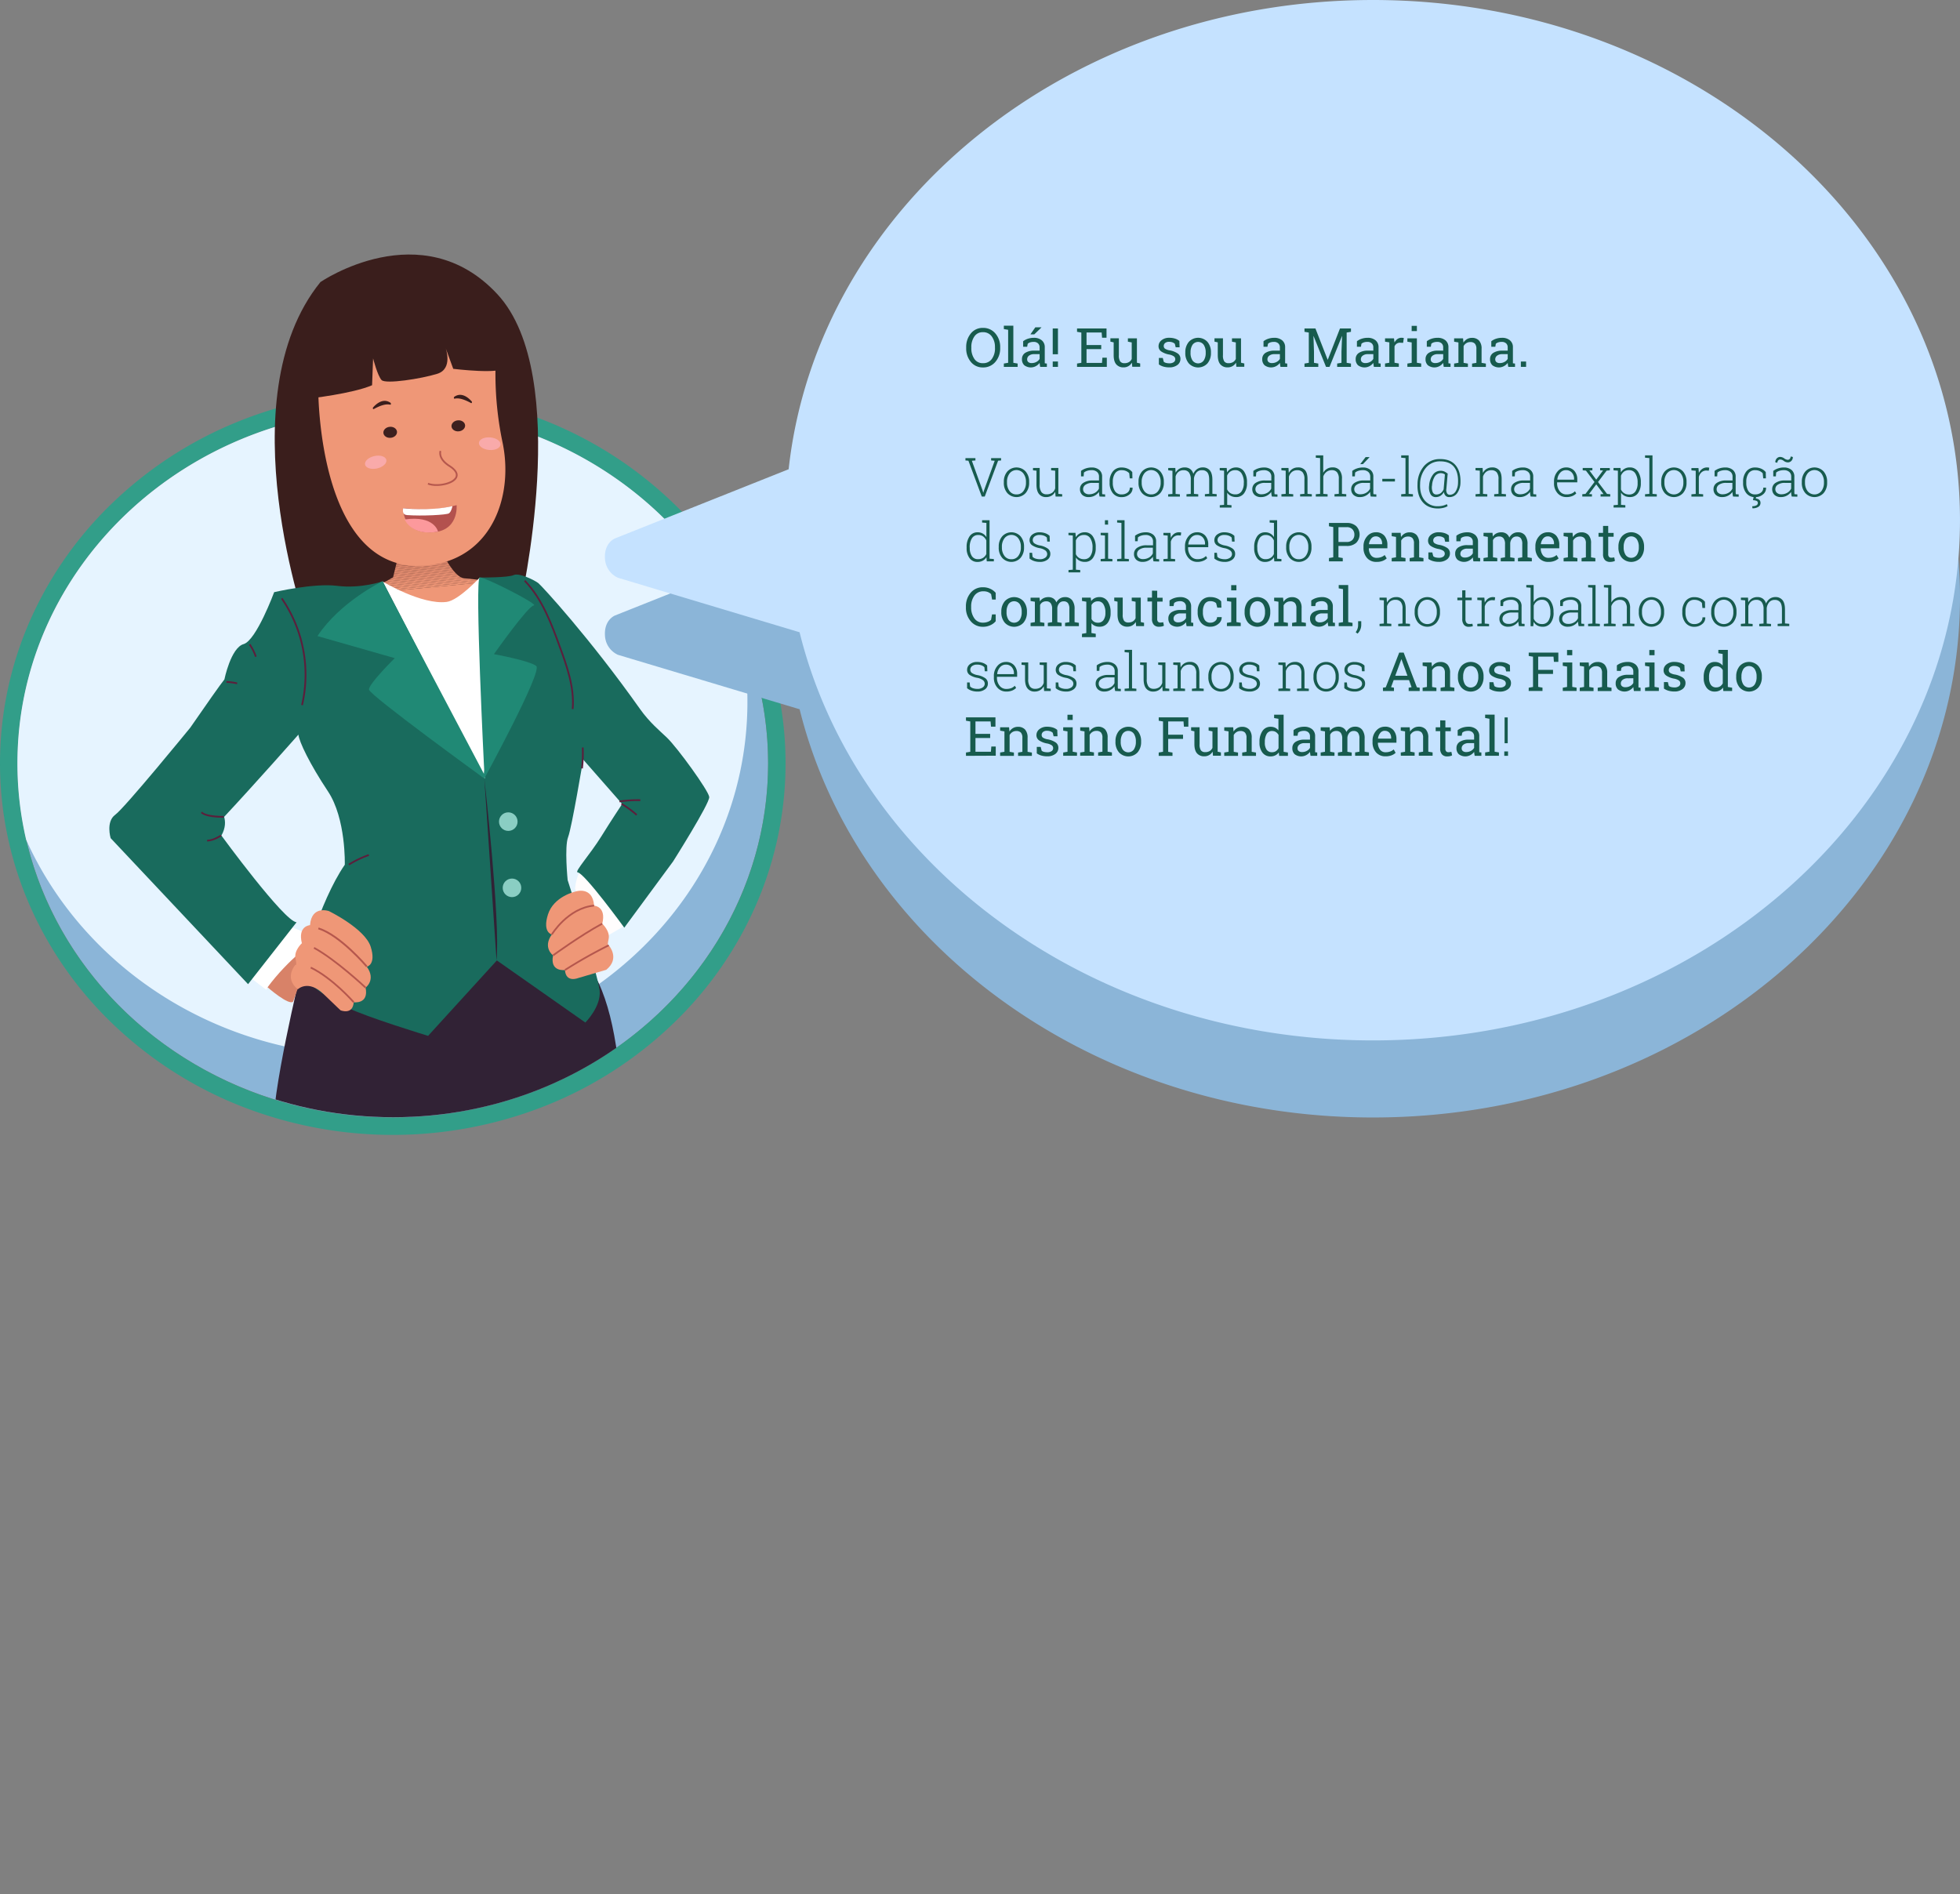 <svg xmlns="http://www.w3.org/2000/svg" xmlns:xlink="http://www.w3.org/1999/xlink" viewBox="0 0 1124.64 1086.98"><rect x="0" y="0" width="1124.64" height="1086.98" fill="#808080" stroke="none"/><defs><style>.cls-1{fill:#e6f4ff;}.cls-12,.cls-2,.cls-41{fill:none;}.cls-3{fill:#8bb5d8;}.cls-4{fill:#329e89;}.cls-5{clip-path:url(#clip-path);}.cls-6{fill:#c5e2ff;}.cls-7{clip-path:url(#clip-path-2);}.cls-8{fill:#fffdfd;}.cls-9{fill:#fff;}.cls-10{fill:#312235;}.cls-11{fill:#ce7061;}.cls-12{stroke:#0ae00a;stroke-linecap:round;stroke-linejoin:round;}.cls-13{fill:#3a1e1c;}.cls-14{clip-path:url(#clip-path-3);}.cls-15{fill:#d88268;}.cls-16{fill:#d98369;}.cls-17{fill:#da8469;}.cls-18{fill:#db856a;}.cls-19{fill:#dc866b;}.cls-20{fill:#dd876b;}.cls-21{fill:#de886c;}.cls-22{fill:#df896d;}.cls-23{fill:#e08a6d;}.cls-24{fill:#e18b6e;}.cls-25{fill:#e28c6f;}.cls-26{fill:#e48d70;}.cls-27{fill:#e58d70;}.cls-28{fill:#e68e71;}.cls-29{fill:#e78f72;}.cls-30{fill:#e89072;}.cls-31{fill:#e99173;}.cls-32{fill:#ea9274;}.cls-33{fill:#eb9374;}.cls-34{fill:#ec9475;}.cls-35{fill:#ed9576;}.cls-36{fill:#ee9676;}.cls-37{fill:#ef9777;}.cls-38{fill:#3d201f;}.cls-39{fill:#b5574d;}.cls-40{fill:#b3514e;}.cls-41{stroke:#ef0a0a;stroke-miterlimit:10;}.cls-42{fill:#fc999c;}.cls-43{fill:#f9aaaa;}.cls-44{fill:#196b5d;}.cls-45{fill:#208975;}.cls-46{fill:#8acec3;}.cls-47{fill:#5b1f3c;}.cls-48{fill:#175b4e;}</style><clipPath id="clip-path"><path class="cls-1" d="M428.87,402.79a192.93,192.93,0,0,0-5-43.86c-32.69-73-109.24-124.14-198.45-124.14C106.43,234.78,10,325.78,10,438a192.94,192.94,0,0,0,5,43.86C47.74,554.84,124.28,606,213.5,606,332.44,606,428.87,515,428.87,402.79Z"/></clipPath><clipPath id="clip-path-2"><path class="cls-2" d="M541.11,351.64c-10.3-18-97.33-31.5-97.33-31.5S301.45,131.38,232.44,137.81s-80.25,56.58-80.25,56.58l-32.63,66.55C54.29,295.86,10.25,362,10.25,437.86c0,112.25,96.43,203.24,215.37,203.24,117.57,0,213.12-88.9,215.32-199.35C473.29,419.44,549.06,365.51,541.11,351.64Z"/></clipPath><clipPath id="clip-path-3"><path class="cls-2" d="M227.93,321.46l-2.36,9.78s-19.92,12.9-37.91,11.87c-5.34-.31,67.76,42.8,71.74,42.95s34.38-50.15,34.38-50.15-20.41-3.74-27.17-4-14.46-18.28-14.46-18.28Z"/></clipPath></defs><title>1-fala1</title><g id="Camada_2" data-name="Camada 2"><g id="Camada_5" data-name="Camada 5"><ellipse class="cls-3" cx="225.37" cy="438.02" rx="215.37" ry="203.24"/><path class="cls-4" d="M225.37,234.78c118.95,0,215.37,91,215.37,203.24S344.32,641.26,225.37,641.26,10,550.27,10,438s96.42-203.24,215.37-203.24m0-10a235.06,235.06,0,0,0-87.54,16.68A225.76,225.76,0,0,0,66.22,287,212.29,212.29,0,0,0,17.8,354.82a203.35,203.35,0,0,0,0,166.4A212.29,212.29,0,0,0,66.22,589a225.76,225.76,0,0,0,71.61,45.57,238,238,0,0,0,175.08,0A225.76,225.76,0,0,0,384.53,589a212.29,212.29,0,0,0,48.42-67.79,203.35,203.35,0,0,0,0-166.4A212.29,212.29,0,0,0,384.53,287a225.76,225.76,0,0,0-71.61-45.57,235.06,235.06,0,0,0-87.54-16.68Z"/><path class="cls-1" d="M428.87,402.79a192.93,192.93,0,0,0-5-43.86c-32.69-73-109.24-124.14-198.45-124.14C106.43,234.78,10,325.78,10,438a192.94,192.94,0,0,0,5,43.86C47.74,554.84,124.28,606,213.5,606,332.44,606,428.87,515,428.87,402.79Z"/><g class="cls-5"><circle class="cls-1" cx="306.79" cy="408.71" r="104.58" transform="translate(-175.58 239.93) rotate(-33.82)"/><circle class="cls-1" cx="306.79" cy="408.71" r="100.64" transform="translate(-175.58 239.93) rotate(-33.82)"/><circle class="cls-1" cx="306.79" cy="408.71" r="98.66" transform="translate(-175.58 239.93) rotate(-33.82)"/><circle class="cls-1" cx="306.79" cy="408.71" r="96.69" transform="translate(-175.58 239.93) rotate(-33.82)"/><circle class="cls-1" cx="306.79" cy="408.71" r="94.72" transform="translate(-175.58 239.93) rotate(-33.82)"/><circle class="cls-1" cx="306.79" cy="408.71" r="92.74" transform="translate(-175.58 239.93) rotate(-33.82)"/><circle class="cls-1" cx="306.79" cy="408.71" r="90.77" transform="translate(-175.58 239.93) rotate(-33.82)"/><circle class="cls-1" cx="306.79" cy="408.71" r="88.8" transform="translate(-175.58 239.93) rotate(-33.82)"/><circle class="cls-1" cx="306.79" cy="408.71" r="86.82" transform="translate(-175.58 239.93) rotate(-33.82)"/><circle class="cls-1" cx="306.79" cy="408.71" r="84.85" transform="translate(-175.58 239.93) rotate(-33.82)"/><circle class="cls-1" cx="306.79" cy="408.71" r="82.88" transform="translate(-175.58 239.93) rotate(-33.82)"/><circle class="cls-1" cx="306.79" cy="408.71" r="80.9" transform="translate(-175.58 239.93) rotate(-33.82)"/><circle class="cls-1" cx="306.79" cy="408.71" r="78.93" transform="matrix(0.83, -0.56, 0.56, 0.83, -175.58, 239.93)"/><circle class="cls-1" cx="306.79" cy="408.71" r="76.96" transform="translate(-175.58 239.93) rotate(-33.82)"/><circle class="cls-1" cx="306.79" cy="408.71" r="74.98" transform="translate(-175.58 239.93) rotate(-33.82)"/><circle class="cls-1" cx="306.79" cy="408.71" r="73.01" transform="translate(-175.58 239.93) rotate(-33.82)"/><circle class="cls-1" cx="306.79" cy="408.71" r="71.04" transform="translate(-175.58 239.93) rotate(-33.82)"/><circle class="cls-1" cx="306.79" cy="408.71" r="69.06" transform="translate(-175.58 239.93) rotate(-33.82)"/><circle class="cls-1" cx="306.79" cy="408.71" r="67.09" transform="translate(-175.58 239.93) rotate(-33.82)"/><circle class="cls-1" cx="306.79" cy="408.71" r="65.12" transform="translate(-175.58 239.93) rotate(-33.82)"/><circle class="cls-1" cx="306.79" cy="408.71" r="63.15" transform="translate(-175.58 239.93) rotate(-33.82)"/><circle class="cls-1" cx="306.79" cy="408.71" r="61.17" transform="translate(-175.58 239.93) rotate(-33.82)"/><circle class="cls-1" cx="306.79" cy="408.71" r="59.2" transform="translate(-175.58 239.93) rotate(-33.82)"/><circle class="cls-1" cx="306.79" cy="408.71" r="57.23" transform="translate(-175.58 239.93) rotate(-33.82)"/><circle class="cls-1" cx="306.79" cy="408.71" r="55.25" transform="translate(-175.58 239.93) rotate(-33.82)"/><circle class="cls-1" cx="306.79" cy="408.71" r="53.28" transform="translate(-175.58 239.93) rotate(-33.82)"/><circle class="cls-1" cx="306.79" cy="408.71" r="51.31" transform="translate(-175.58 239.93) rotate(-33.82)"/><circle class="cls-1" cx="306.79" cy="408.71" r="49.33" transform="translate(-175.58 239.93) rotate(-33.82)"/><circle class="cls-1" cx="306.79" cy="408.71" r="47.36" transform="matrix(0.83, -0.56, 0.56, 0.83, -175.58, 239.93)"/><circle class="cls-1" cx="306.79" cy="408.71" r="45.39" transform="translate(-175.58 239.93) rotate(-33.82)"/><circle class="cls-1" cx="306.79" cy="408.71" r="43.41" transform="translate(-175.58 239.93) rotate(-33.82)"/><circle class="cls-1" cx="306.79" cy="408.71" r="41.44" transform="translate(-175.58 239.93) rotate(-33.82)"/><circle class="cls-1" cx="306.79" cy="408.71" r="39.47" transform="translate(-175.58 239.93) rotate(-33.82)"/><circle class="cls-1" cx="306.79" cy="408.71" r="37.49" transform="translate(-175.58 239.93) rotate(-33.82)"/><circle class="cls-1" cx="306.79" cy="408.71" r="35.52" transform="translate(-175.58 239.93) rotate(-33.82)"/><circle class="cls-1" cx="306.79" cy="408.71" r="33.55" transform="translate(-175.58 239.93) rotate(-33.82)"/><circle class="cls-1" cx="306.79" cy="408.71" r="31.57" transform="translate(-175.58 239.93) rotate(-33.82)"/><circle class="cls-1" cx="306.79" cy="408.71" r="29.6" transform="translate(-175.58 239.93) rotate(-33.82)"/><circle class="cls-1" cx="306.79" cy="408.71" r="27.63" transform="translate(-175.58 239.93) rotate(-33.82)"/><circle class="cls-1" cx="306.79" cy="408.71" r="25.65" transform="translate(-175.58 239.93) rotate(-33.82)"/><circle class="cls-1" cx="306.79" cy="408.71" r="23.68" transform="translate(-175.58 239.93) rotate(-33.82)"/><circle class="cls-1" cx="306.79" cy="408.71" r="21.71" transform="translate(-175.58 239.93) rotate(-33.82)"/><circle class="cls-1" cx="306.79" cy="408.71" r="19.73" transform="translate(-175.58 239.93) rotate(-33.82)"/><circle class="cls-1" cx="306.79" cy="408.71" r="17.76" transform="translate(-175.58 239.93) rotate(-33.82)"/><circle class="cls-1" cx="306.79" cy="408.71" r="15.79" transform="translate(-175.58 239.93) rotate(-33.82)"/><circle class="cls-1" cx="306.79" cy="408.71" r="13.81" transform="translate(-175.58 239.93) rotate(-33.82)"/><circle class="cls-1" cx="306.79" cy="408.71" r="11.84" transform="translate(-175.58 239.93) rotate(-33.82)"/><circle class="cls-1" cx="306.79" cy="408.71" r="9.87" transform="translate(-175.58 239.93) rotate(-33.82)"/><circle class="cls-1" cx="306.79" cy="408.71" r="7.89" transform="translate(-175.58 239.93) rotate(-33.82)"/><circle class="cls-1" cx="306.79" cy="408.71" r="5.92" transform="translate(-175.58 239.93) rotate(-33.82)"/><circle class="cls-1" cx="306.79" cy="408.71" r="3.95" transform="translate(-175.58 239.93) rotate(-33.82)"/><circle class="cls-1" cx="306.79" cy="408.71" r="1.97" transform="translate(-175.58 239.93) rotate(-33.82)"/></g><path class="cls-3" d="M787.8,44.22c-174.89,0-318.64,118.13-335.23,269.27L353,353.14s-6.51,2.41-5.86,11.74a12.7,12.7,0,0,0,7.44,10.88L458.82,407C492,541,626.68,641.26,787.8,641.26c186,0,336.84-133.65,336.84-298.52S973.83,44.22,787.8,44.22Z"/><path class="cls-6" d="M787.75,0C612.85,0,469.11,118.13,452.52,269.27L353,308.92s-6.51,2.41-5.86,11.74a12.7,12.7,0,0,0,7.44,10.88l104.21,31.27c33.19,134,167.86,234.22,329,234.22,186,0,336.84-133.65,336.84-298.52S973.78,0,787.75,0Z"/><g class="cls-7"><path class="cls-8" d="M329.94,510.18s.78-10,4.42-10.57l24.22,31.55-9.37,5.44Z"/><path class="cls-9" d="M153.53,566.53s24.48-21.86,24.48-27-14.35-8.35-14.35-8.35l-20.42,29.5,9.58,7.33Z"/><path class="cls-10" d="M189.95,1031.62s-6.76,14.39-4.29,22.71,17.22,13.73,17.22,13.73,37.07,22.44,68.87,18.45,21.38-11,21.38-11l-55.78-45.95Z"/><path class="cls-10" d="M298,1028.09s-5.17,10.44-3,17.43,15.57,10.15,15.57,10.15l10.35.39,104,5.37s7.43-21.13-51.76-33.44S298,1028.09,298,1028.09Z"/><path class="cls-11" d="M202.2,770.27l2.38,26.31s-29.12,70.66-9.27,203l-6,40.44s24.06,11.26,41.42,15.9a72.41,72.41,0,0,0,32,1.2s-39.64-43.49-45.34-49.63L267.07,767S238.58,709.54,202.2,770.27Z"/><path class="cls-11" d="M284.55,768.47S258.79,839,300,973.16c0,0,5.91,55.23-2.06,54.93s81.07,6.75,86.9,7-44.4-20.8-48.8-31.06-6.29-201.14-.33-218.46a235.61,235.61,0,0,0,8.72-34.22S289.46,757.74,284.55,768.47Z"/><path class="cls-12" d="M299.66,1025.23"/><path class="cls-13" d="M176.44,360.74s-46.9-131.84,7.44-198.9c0,0,58.1-39.81,101.53,7s13,178.54,13,178.54Z"/><g class="cls-14"><polygon class="cls-15" points="293.71 313.64 293.74 313.95 182.31 324.32 182.31 313.64 293.71 313.64"/><polygon class="cls-15" points="293.74 313.95 293.78 314.33 293.78 314.76 182.31 325.13 182.31 324.32 293.74 313.95"/><polygon class="cls-16" points="293.78 315.57 182.31 325.95 182.31 325.13 293.78 314.76 293.78 315.57"/><polygon class="cls-17" points="293.78 316.39 182.31 326.76 182.31 325.95 293.78 315.57 293.78 316.39"/><polygon class="cls-18" points="293.78 317.2 182.31 327.57 182.31 326.76 293.78 316.39 293.78 317.2"/><polygon class="cls-19" points="293.78 318.01 182.31 328.39 182.31 327.57 293.78 317.2 293.78 318.01"/><polygon class="cls-20" points="293.78 318.83 182.31 329.2 182.31 328.39 293.78 318.01 293.78 318.83"/><polygon class="cls-21" points="293.78 319.64 182.31 330.01 182.31 329.2 293.78 318.83 293.78 319.64"/><polygon class="cls-22" points="293.78 320.45 182.31 330.83 182.31 330.01 293.78 319.64 293.78 320.45"/><polygon class="cls-23" points="293.78 321.27 182.31 331.64 182.31 330.83 293.78 320.45 293.78 321.27"/><polygon class="cls-24" points="293.78 322.08 182.31 332.45 182.31 331.64 293.78 321.27 293.78 322.08"/><polygon class="cls-25" points="293.78 322.89 182.31 333.27 182.31 332.45 293.78 322.08 293.78 322.89"/><polygon class="cls-26" points="293.78 323.71 182.31 334.08 182.31 333.27 293.78 322.89 293.78 323.71"/><polygon class="cls-27" points="293.78 324.52 182.31 334.89 182.31 334.08 293.78 323.71 293.78 324.52"/><polygon class="cls-28" points="293.78 325.33 182.31 335.71 182.31 334.89 293.78 324.52 293.78 325.33"/><polygon class="cls-29" points="293.78 326.14 182.31 336.52 182.31 335.71 293.78 325.33 293.78 326.14"/><polygon class="cls-30" points="293.78 326.96 182.31 337.33 182.31 336.52 293.78 326.14 293.78 326.96"/><polygon class="cls-31" points="293.78 327.77 182.31 338.14 182.31 337.33 293.78 326.96 293.78 327.77"/><polygon class="cls-32" points="293.78 328.58 182.31 338.96 182.31 338.14 293.78 327.77 293.78 328.58"/><polygon class="cls-33" points="293.78 329.4 182.31 339.77 182.31 338.96 293.78 328.58 293.78 329.4"/><polygon class="cls-34" points="293.78 330.21 182.31 340.58 182.31 339.77 293.78 329.4 293.78 330.21"/><polygon class="cls-35" points="293.78 331.02 182.31 341.4 182.31 340.58 293.78 330.21 293.78 331.02"/><polygon class="cls-36" points="293.78 331.84 182.31 342.21 182.31 341.4 293.78 331.02 293.78 331.84"/><polygon class="cls-37" points="293.78 332.65 182.31 343.02 182.31 342.21 293.78 331.84 293.78 332.65"/><polygon class="cls-37" points="184.35 386.21 182.31 364.39 182.31 343.02 293.78 332.65 293.78 386.21 184.35 386.21"/></g><path class="cls-37" d="M182.6,222.54s-.89,110.78,64.76,101.68c35.49-4.92,47.51-40.41,40.88-70.91a191.46,191.46,0,0,1-3.79-46.77s-4.08-29.37-38.7-20.3S196.11,192,196.11,192,180.54,195.13,182.6,222.54Z"/><path class="cls-13" d="M177.07,228.73s25.08-2.78,36.43-7.67l.58-15.39s2.55,9.93,4.85,12.41,22.88-.74,32-3.59,4.8-14.7,4.8-14.7l4.34,11.86s28.57,3.45,28.74-.93S285,186,276.62,182s-73.88-4.44-83.08,4.1S177.53,216.52,177.07,228.73Z"/><path class="cls-12" d="M284.29,374"/><ellipse class="cls-38" cx="262.95" cy="244.39" rx="3.92" ry="3.17" transform="translate(-22.42 26.6) rotate(-5.56)"/><ellipse class="cls-38" cx="223.88" cy="248.1" rx="3.92" ry="3.17" transform="translate(-22.97 22.84) rotate(-5.56)"/><path class="cls-39" d="M250.55,278.83a15.21,15.21,0,0,1-5.16-.8l.35-.94c5.16,1.91,13.88,0,15.56-3.34,1.13-2.27-1.43-4.53-3.78-6-6.89-4.38-5.31-8.94-5.24-9.13l.94.34c-.06.16-1.33,4,4.84,7.94,4.88,3.1,4.95,5.69,4.14,7.31C260.72,277.15,255.37,278.83,250.55,278.83Z"/><path class="cls-40" d="M262,289.89c-18.38,4.76-31.33.71-30.6,2,0,0-.78,13.74,15.42,13.63C263.55,305.45,262,289.89,262,289.89Z"/><path class="cls-9" d="M219.38,333.59s22.52,13.66,36.94,11.81c6.84-.88,19-14,19-14l13,129.73-49.8,2.24Z"/><path class="cls-10" d="M172.66,557.55S155,630.13,157,650s4.67,52.17,34,145.94c0,0,78.26,32.39,150.21-.8,0,0,6.28-1.86,10.91-43.82s12.42-142.59-8.72-187.46S172.66,557.55,172.66,557.55Z"/><path class="cls-41" d="M116.48,944.41"/><path class="cls-13" d="M270.81,230.55s-4.74-6.21-9.75-3.1a.9.9,0,0,0-.59,1.12c.25.84,1.92-1.63,9.83,2.73C270.31,231.29,270.81,231.58,270.81,230.55Z"/><path class="cls-13" d="M213.93,234s4.74-6.21,9.75-3.1a.9.9,0,0,1,.59,1.12c-.25.84-1.92-1.63-9.83,2.73C214.43,234.73,213.93,235,213.93,234Z"/><path class="cls-9" d="M259.62,290.44s-.65,3.21-2,4.13-15.59,1.65-24.11,1c-2.88-.24-2.32-2.91-2.18-3.89C231.35,291.63,246.09,293.49,259.62,290.44Z"/><path class="cls-42" d="M251.34,305.09s-1.87-9.49-19.14-7C232.21,298.13,235.94,307.82,251.34,305.09Z"/><ellipse class="cls-43" cx="281.01" cy="254.61" rx="3.62" ry="6.23" transform="translate(3.96 513.52) rotate(-85.24)"/><ellipse class="cls-43" cx="214.79" cy="263.85" rx="6.23" ry="3.62" transform="matrix(0.98, -0.22, 0.22, 0.98, -52.96, 53.94)"/><path class="cls-44" d="M334.61,435.84,357,461.35s-6.12,9.16-12,18.66c-6.27,10.12-15.54,20.35-13.57,20.56,4,.44,26.78,31.77,26.78,31.77l28-38s21.11-33.39,20.75-37-18.37-28.48-24.44-34.22c-3.74-3.54-9.95-8.73-15.17-16.11-29.22-41.33-56.53-70.83-58.4-72.35s-11-6.17-14.22-4.65-19.19,1.4-19.19,1.4l2.63,115.37L219.63,333.58s-12.57,4.33-26.08,2.61-36.24,3.62-36.24,3.62-10.23,27.71-17.55,29.81-11,20.26-11,20.26c-2.17,2.65-10.19,14.08-19.62,27.72h0s-37.48,45.93-43,49.92-2.65,13.44-2.65,13.44l78.85,83.79,27.83-35.51c-7.13-.5-43.13-49.77-43.13-49.77,2.54-4.53,2.3-8.26,1.56-10.72,17.3-18.49,42.63-47.19,42.63-47.19.41,4.06,6.47,16.8,16.93,32.52s9.68,42.14,9.68,42.14c-14.94,21.68-25,61.34-25,61.34s1,7.93,26.28,20.55c11,5.5,46.51,16.31,46.51,16.31l39.47-43.29,50.77,35.64s9.12-9.12,8.21-18.27S325.71,505,325.71,505s-1.9-19,.27-24.66S334.61,435.84,334.61,435.84Z"/><path class="cls-15" d="M153.53,566.53s12.21,10.71,14.68,8.24l12.43-35.19S165.06,550.81,153.53,566.53Z"/><path class="cls-37" d="M170.88,567.7s5.9-5.86,14.86,2.8,9.69,9.26,9.69,9.26,7,2.88,7.52-4.62c0,0,8.8,1.29,6.82-8.4,0,0,6.14-4.42.71-12,0,0,5.51-1.06,2.23-11.46s-24-20.47-24-20.47-9.94-3.49-10.82,8.08c0,0-7.16.37-4.67,10.37,0,0-4.65,4.21-3.65,8.77s-.11,3.66-.11,3.66S162.79,561.13,170.88,567.7Z"/><path class="cls-39" d="M202.56,575.46c-.12-.14-11.87-13.67-24.48-19.79l.44-.9c12.8,6.21,24.69,19.9,24.81,20Z"/><path class="cls-39" d="M209.42,567.1c-.17-.16-17.14-16.1-29.48-22.75l.47-.88c12.46,6.72,29.52,22.74,29.69,22.9Z"/><path class="cls-39" d="M210.09,555c-.15-.18-15.22-17.9-27.55-21.76l.3-1c12.61,3.94,27.39,21.33,28,22.07Z"/><path class="cls-37" d="M347.86,556.51l-16.17,4.75s-7,2.88-7.52-4.62c0,0-8.8,1.29-6.82-8.4,0,0-6.14-4.42-.71-12,0,0-5.51-1.06-2.23-11.46s15.67-13.15,15.67-13.15,9.94-3.49,10.82,8.08c0,0,7.16.37,4.67,10.37,0,0,4.65,4.21,3.65,8.77s.11,3.66.11,3.66S356,549.94,347.86,556.51Z"/><path class="cls-39" d="M324.44,557.06l-.54-.84A277.14,277.14,0,0,1,349.1,542l.44.9A276.08,276.08,0,0,0,324.44,557.06Z"/><path class="cls-39" d="M317.64,548.64l-.59-.81c.16-.12,15.84-11.54,28.26-18.24l.47.88C333.42,537.14,317.8,548.53,317.64,548.64Z"/><path class="cls-39" d="M317.07,536.46l-.86-.51c.09-.15,9.39-15.38,24.63-16.78l.09,1C326.2,521.52,317.16,536.31,317.07,536.46Z"/><path class="cls-45" d="M219.38,333.59S195.23,345.24,182.15,365l44.37,12.67s-15.11,14.85-14.79,18.07,66.17,51,66.17,51,33.54-61.51,29.81-64.56-24.29-6.81-24.29-6.81,19.48-27.61,22.87-27.94-28-16.36-31-16.06,2.52,110.28,2.52,110.28l-.15,2.38Z"/><path class="cls-10" d="M277.91,446.79s9.27,81.81,7,104.33"/><circle class="cls-46" cx="291.65" cy="471.48" r="5.33"/><circle class="cls-46" cx="293.78" cy="509.48" r="5.33"/><path class="cls-47" d="M173.81,404.74l-1-.23a76.63,76.63,0,0,0-11.56-60.85l.82-.57A77.64,77.64,0,0,1,173.81,404.74Z"/><path class="cls-47" d="M329.09,406.93l-1-.09c1.1-12.29-3.37-24.57-7.31-35.41-4.66-12.82-9.95-27.35-20.07-37.88l.72-.69c10.27,10.68,15.59,25.32,20.29,38.23C325.7,382,330.21,394.42,329.09,406.93Z"/><path class="cls-47" d="M146.32,377a27.53,27.53,0,0,0-3.49-6.94l.82-.57a28.53,28.53,0,0,1,3.62,7.19Z"/><path class="cls-47" d="M136,392.63a34.92,34.92,0,0,0-6.08-.83l0-1a35.77,35.77,0,0,1,6.25.86Z"/><path class="cls-47" d="M334.44,441l-1-.12a74,74,0,0,0,.43-11.92l1,0A75,75,0,0,1,334.44,441Z"/><path class="cls-47" d="M355.5,460.4l-.14-1a75.56,75.56,0,0,1,12.07-.73l0,1A73.81,73.81,0,0,0,355.5,460.4Z"/><path class="cls-47" d="M365,468a60.31,60.31,0,0,0-8.69-6.35l.52-.86a61.39,61.39,0,0,1,8.84,6.45Z"/><path class="cls-47" d="M200.41,496.57l-.53-.85a60.08,60.08,0,0,1,11.6-5.55l.33.94A59,59,0,0,0,200.41,496.57Z"/><path class="cls-47" d="M127.77,469.24c-2.32,0-10-.2-12.54-2.75l.71-.71c2.65,2.65,12.37,2.44,12.47,2.45l0,1Z"/><path class="cls-47" d="M118.83,482.89v-1c3.43,0,7.7-2.83,7.74-2.86l.56.83C126.94,480,122.56,482.89,118.83,482.89Z"/></g><path class="cls-48" d="M573.9,199.67a11.75,11.75,0,0,1-2.76,8,9,9,0,0,1-7.15,3.18,8.62,8.62,0,0,1-6.93-3.18,12,12,0,0,1-2.66-8v-.32a12.06,12.06,0,0,1,2.66-8,8.6,8.6,0,0,1,6.93-3.19,9,9,0,0,1,7.15,3.19,11.78,11.78,0,0,1,2.76,8Zm-3-.35a10.11,10.11,0,0,0-1.84-6.27,6,6,0,0,0-5.09-2.43,5.65,5.65,0,0,0-4.87,2.44,10.5,10.5,0,0,0-1.75,6.27v.35a10.55,10.55,0,0,0,1.75,6.3,5.66,5.66,0,0,0,4.87,2.43A6,6,0,0,0,569.1,206a10.25,10.25,0,0,0,1.82-6.31Z"/><path class="cls-48" d="M576,188.83v-1.92h5.45v21.28l2.47.42v1.91H576v-1.91l2.47-.42V189.26Z"/><path class="cls-48" d="M596.86,210.52c-.09-.44-.16-.84-.21-1.2s-.09-.71-.11-1.06a7.2,7.2,0,0,1-2.16,1.84,6.18,6.18,0,0,1-6.65-.51,4.59,4.59,0,0,1-1.33-3.52,4.08,4.08,0,0,1,1.88-3.59,9.18,9.18,0,0,1,5.17-1.26h3.07v-1.91a3,3,0,0,0-.91-2.28,3.58,3.58,0,0,0-2.53-.84,6.21,6.21,0,0,0-2,.29,3.71,3.71,0,0,0-1.38.79l-.32,1.73h-2.3v-3.18a8.85,8.85,0,0,1,2.71-1.43,10.73,10.73,0,0,1,3.45-.54,6.86,6.86,0,0,1,4.51,1.42,5,5,0,0,1,1.73,4.07v7.89c0,.21,0,.42,0,.62s0,.4,0,.61l1.21.17v1.91Zm-4.8-2.18a5.31,5.31,0,0,0,2.71-.71,4.43,4.43,0,0,0,1.76-1.71v-2.69h-3.18a4.53,4.53,0,0,0-2.9.85,2.55,2.55,0,0,0-1.07,2.06,2,2,0,0,0,.67,1.64A3,3,0,0,0,592.07,208.35Zm2-20.5h3.48l0,.09-4.07,3.94h-2.22Z"/><path class="cls-48" d="M607.05,203.29h-3v-14.8h3Zm0,7.24h-3v-3.09h3Z"/><path class="cls-48" d="M618,210.52v-1.91l2.47-.42V190.83l-2.47-.42v-1.92h16.92v5.3h-2.56l-.24-3h-8.67V198h8.43v2.35h-8.43v7.89h8.86l.24-3h2.54v5.28Z"/><path class="cls-48" d="M649.49,208.1a5.52,5.52,0,0,1-2,2,5.46,5.46,0,0,1-2.81.71,5.25,5.25,0,0,1-4.16-1.71q-1.5-1.71-1.5-5.33v-7.31l-1.88-.42v-1.92H642v9.69a6.11,6.11,0,0,0,.77,3.6,2.87,2.87,0,0,0,2.41,1,4.91,4.91,0,0,0,2.63-.64,4,4,0,0,0,1.57-1.82v-9.46l-2.2-.42v-1.92h5.18v14l1.88.42v1.91h-4.56Z"/><path class="cls-48" d="M676.85,199.29H674.6l-.48-2a4.05,4.05,0,0,0-1.37-.83,5.31,5.31,0,0,0-1.87-.31,3.44,3.44,0,0,0-2.36.7,2.19,2.19,0,0,0-.77,1.68,1.87,1.87,0,0,0,.68,1.53,7,7,0,0,0,2.77,1,11.93,11.93,0,0,1,4.62,1.81,3.64,3.64,0,0,1,1.51,3.06,4.23,4.23,0,0,1-1.76,3.53,7.38,7.38,0,0,1-4.61,1.35,12,12,0,0,1-3.35-.43,8.93,8.93,0,0,1-2.65-1.25l0-3.74h2.24l.56,2.2a3.13,3.13,0,0,0,1.4.68,7.78,7.78,0,0,0,1.81.21,4.22,4.22,0,0,0,2.49-.64,2,2,0,0,0,.9-1.69,2,2,0,0,0-.75-1.62,7.05,7.05,0,0,0-2.84-1.1,11.92,11.92,0,0,1-4.49-1.77,3.57,3.57,0,0,1-1.51-3,4.27,4.27,0,0,1,1.7-3.41,6.72,6.72,0,0,1,4.43-1.41,10.74,10.74,0,0,1,3.35.48,7,7,0,0,1,2.47,1.35Z"/><path class="cls-48" d="M680.13,202.19a9,9,0,0,1,2-6,7.27,7.27,0,0,1,10.71,0,9,9,0,0,1,2,6v.33a9,9,0,0,1-2,6,7.31,7.31,0,0,1-10.72,0,9,9,0,0,1-2-6Zm3,.33a7.78,7.78,0,0,0,1.1,4.3,3.95,3.95,0,0,0,6.49,0,7.73,7.73,0,0,0,1.11-4.3v-.33a7.75,7.75,0,0,0-1.11-4.28,3.94,3.94,0,0,0-6.49,0,7.83,7.83,0,0,0-1.09,4.28Z"/><path class="cls-48" d="M709.22,208.1a5.52,5.52,0,0,1-2,2,5.46,5.46,0,0,1-2.81.71,5.25,5.25,0,0,1-4.16-1.71q-1.5-1.71-1.5-5.33v-7.31l-1.88-.42v-1.92h4.86v9.69a6.11,6.11,0,0,0,.77,3.6,2.87,2.87,0,0,0,2.41,1,4.91,4.91,0,0,0,2.63-.64,4,4,0,0,0,1.57-1.82v-9.46l-2.2-.42v-1.92h5.18v14l1.88.42v1.91h-4.56Z"/><path class="cls-48" d="M734.73,210.52q-.13-.67-.21-1.2t-.11-1.06a7.22,7.22,0,0,1-2.16,1.84,6.18,6.18,0,0,1-6.65-.51,4.59,4.59,0,0,1-1.33-3.52,4.08,4.08,0,0,1,1.88-3.59,9.18,9.18,0,0,1,5.17-1.26h3.07v-1.91a3,3,0,0,0-.91-2.28,3.58,3.58,0,0,0-2.53-.84,6.21,6.21,0,0,0-2,.29,3.71,3.71,0,0,0-1.38.79l-.32,1.73H725v-3.18a8.86,8.86,0,0,1,2.71-1.43,10.73,10.73,0,0,1,3.45-.54,6.86,6.86,0,0,1,4.51,1.42,5,5,0,0,1,1.73,4.07v7.89c0,.21,0,.42,0,.62s0,.4,0,.61l1.21.17v1.91Zm-4.8-2.18a5.31,5.31,0,0,0,2.71-.71,4.43,4.43,0,0,0,1.76-1.71v-2.69h-3.18a4.54,4.54,0,0,0-2.9.85,2.55,2.55,0,0,0-1.07,2.06,2,2,0,0,0,.67,1.64A3,3,0,0,0,729.93,208.35Z"/><path class="cls-48" d="M770.09,192.88H770l-7.13,17.66h-2l-7.13-17.65h-.08l.3,8.92v6.39l2.47.42v1.91h-7.92v-1.91l2.47-.42V190.83l-2.47-.42v-1.92h6.28l7,17.91h.09l7-17.91h6.3v1.92l-2.47.42v17.36l2.47.42v1.91h-7.92v-1.91l2.47-.42v-6.39Z"/><path class="cls-48" d="M788.34,210.52q-.13-.67-.21-1.2t-.11-1.06a7.22,7.22,0,0,1-2.16,1.84,6.18,6.18,0,0,1-6.65-.51,4.59,4.59,0,0,1-1.33-3.52,4.08,4.08,0,0,1,1.88-3.59,9.18,9.18,0,0,1,5.17-1.26H788v-1.91a3,3,0,0,0-.91-2.28,3.58,3.58,0,0,0-2.53-.84,6.21,6.21,0,0,0-2,.29,3.71,3.71,0,0,0-1.38.79L780.9,199h-2.3v-3.18a8.86,8.86,0,0,1,2.71-1.43,10.73,10.73,0,0,1,3.45-.54,6.86,6.86,0,0,1,4.51,1.42,5,5,0,0,1,1.73,4.07v7.89c0,.21,0,.42,0,.62s0,.4,0,.61l1.21.17v1.91Zm-4.8-2.18a5.31,5.31,0,0,0,2.71-.71,4.43,4.43,0,0,0,1.76-1.71v-2.69h-3.18a4.54,4.54,0,0,0-2.9.85,2.55,2.55,0,0,0-1.07,2.06,2,2,0,0,0,.67,1.64A3,3,0,0,0,783.55,208.35Z"/><path class="cls-48" d="M794.73,196.07v-1.92h5.13l.29,2.38a5.72,5.72,0,0,1,1.72-2,4,4,0,0,1,2.34-.71,5.14,5.14,0,0,1,.72.05,4,4,0,0,1,.57.11l-.39,2.77-1.7-.09a3.42,3.42,0,0,0-2,.55,3.59,3.59,0,0,0-1.24,1.55v9.4l2.47.42v1.91h-7.92v-1.91l2.47-.42v-11.7Z"/><path class="cls-48" d="M807.55,208.62l2.47-.42v-11.7l-2.47-.42v-1.92H813v14l2.47.42v1.91h-7.92ZM813,190h-3v-3h3Z"/><path class="cls-48" d="M828.43,210.52q-.13-.67-.21-1.2t-.11-1.06a7.22,7.22,0,0,1-2.16,1.84,6.18,6.18,0,0,1-6.65-.51,4.59,4.59,0,0,1-1.33-3.52,4.08,4.08,0,0,1,1.88-3.59,9.18,9.18,0,0,1,5.17-1.26h3.07v-1.91a3,3,0,0,0-.91-2.28,3.58,3.58,0,0,0-2.53-.84,6.21,6.21,0,0,0-2,.29,3.71,3.71,0,0,0-1.38.79L821,199h-2.3v-3.18a8.86,8.86,0,0,1,2.71-1.43,10.73,10.73,0,0,1,3.45-.54,6.86,6.86,0,0,1,4.51,1.42,5,5,0,0,1,1.73,4.07v7.89c0,.21,0,.42,0,.62s0,.4,0,.61l1.21.17v1.91Zm-4.8-2.18a5.31,5.31,0,0,0,2.71-.71,4.43,4.43,0,0,0,1.76-1.71v-2.69h-3.18a4.54,4.54,0,0,0-2.9.85,2.55,2.55,0,0,0-1.07,2.06,2,2,0,0,0,.67,1.64A3,3,0,0,0,823.63,208.35Z"/><path class="cls-48" d="M834.37,208.62l2.47-.42v-11.7l-2.47-.42v-1.92h5.13l.21,2.44a6,6,0,0,1,2.05-2,5.48,5.48,0,0,1,2.81-.72,5.35,5.35,0,0,1,4.1,1.55,6.81,6.81,0,0,1,1.45,4.79v8l2.47.42v1.91h-7.92v-1.91l2.47-.42v-7.95a4.43,4.43,0,0,0-.86-3.07,3.43,3.43,0,0,0-2.61-.91,4.2,4.2,0,0,0-2.28.62,4.55,4.55,0,0,0-1.58,1.7v9.61l2.47.42v1.91h-7.92Z"/><path class="cls-48" d="M865.45,210.52q-.13-.67-.21-1.2t-.11-1.06a7.22,7.22,0,0,1-2.16,1.84,6.18,6.18,0,0,1-6.65-.51,4.59,4.59,0,0,1-1.33-3.52,4.08,4.08,0,0,1,1.88-3.59,9.18,9.18,0,0,1,5.17-1.26h3.07v-1.91a3,3,0,0,0-.91-2.28,3.58,3.58,0,0,0-2.53-.84,6.21,6.21,0,0,0-2,.29,3.71,3.71,0,0,0-1.38.79L858,199h-2.3v-3.18a8.86,8.86,0,0,1,2.71-1.43,10.73,10.73,0,0,1,3.45-.54,6.86,6.86,0,0,1,4.51,1.42,5,5,0,0,1,1.73,4.07v7.89c0,.21,0,.42,0,.62s0,.4,0,.61l1.21.17v1.91Zm-4.8-2.18a5.31,5.31,0,0,0,2.71-.71,4.43,4.43,0,0,0,1.76-1.71v-2.69h-3.18a4.54,4.54,0,0,0-2.9.85,2.55,2.55,0,0,0-1.07,2.06,2,2,0,0,0,.67,1.64A3,3,0,0,0,860.65,208.35Z"/><path class="cls-48" d="M875.67,210.52h-3v-3.06h3Z"/><path class="cls-48" d="M559.7,264.23l-2.06.17,6.08,16.8.44,1.47h.09l.44-1.47,6.07-16.8-2.06-.17v-1.35h5.72v1.35l-1.71.14-7.66,20.56h-1.71l-7.67-20.56-1.7-.14v-1.35h5.72Z"/><path class="cls-48" d="M576,276.49a8.8,8.8,0,0,1,2-5.93,7.13,7.13,0,0,1,10.52,0,8.8,8.8,0,0,1,2,5.93v.5a8.81,8.81,0,0,1-2,5.94,7.15,7.15,0,0,1-10.53,0,8.79,8.79,0,0,1-2-5.94Zm1.82.5a7.8,7.8,0,0,0,1.44,4.78,4.71,4.71,0,0,0,4,1.94,4.66,4.66,0,0,0,4-1.94,7.8,7.8,0,0,0,1.44-4.78v-.5a7.77,7.77,0,0,0-1.45-4.75,5,5,0,0,0-8,0,7.79,7.79,0,0,0-1.44,4.75Z"/><path class="cls-48" d="M605.46,282.23a5.59,5.59,0,0,1-2.11,2.23,6.13,6.13,0,0,1-3.16.79,5,5,0,0,1-4-1.76q-1.46-1.76-1.46-5.45v-7.95l-2-.2v-1.35h3.83v9.52a7,7,0,0,0,1,4.3,3.47,3.47,0,0,0,2.9,1.3,5.36,5.36,0,0,0,3.28-.91,4.82,4.82,0,0,0,1.72-2.51V270.09l-2.33-.2v-1.35h4.15V283.4l2.2.2v1.33h-3.79Z"/><path class="cls-48" d="M630.92,284.93q-.18-.83-.26-1.44a10.21,10.21,0,0,1-.07-1.23,7.25,7.25,0,0,1-2.42,2.13,6.86,6.86,0,0,1-3.41.85A5.22,5.22,0,0,1,621,284a4.4,4.4,0,0,1-1.32-3.36,4.15,4.15,0,0,1,2-3.6,9.27,9.27,0,0,1,5.3-1.33h3.62v-2.16a3.49,3.49,0,0,0-1.13-2.75,4.6,4.6,0,0,0-3.16-1,7.92,7.92,0,0,0-2.49.37,5.62,5.62,0,0,0-1.88,1l-.15,2.2h-1.5l0-3.15a9.41,9.41,0,0,1,2.72-1.42,10.27,10.27,0,0,1,3.37-.54,6.58,6.58,0,0,1,4.36,1.38,4.86,4.86,0,0,1,1.65,4v8.05q0,.5,0,1a7.11,7.11,0,0,0,.1.9l1.63.11v1.33Zm-6-1.29a6.55,6.55,0,0,0,3.46-.91,5.37,5.37,0,0,0,2.17-2.35V277.1h-3.65a6.81,6.81,0,0,0-3.94,1,3,3,0,0,0-1.48,2.58,2.71,2.71,0,0,0,.92,2.13A3.67,3.67,0,0,0,625,283.64Z"/><path class="cls-48" d="M643.71,283.71a5.17,5.17,0,0,0,3.18-1,3.37,3.37,0,0,0,1.38-2.86h1.6l0,.09a4.5,4.5,0,0,1-1.81,3.8,6.75,6.75,0,0,1-4.38,1.53,6.23,6.23,0,0,1-5.16-2.29,9.16,9.16,0,0,1-1.83-5.9v-.64a9.14,9.14,0,0,1,1.83-5.87,6.2,6.2,0,0,1,5.15-2.3,8.31,8.31,0,0,1,3.47.71,6.8,6.8,0,0,1,2.56,1.94l.08,3.57h-1.54l-.29-2.91a5.18,5.18,0,0,0-1.81-1.29,6.06,6.06,0,0,0-2.46-.48,4.36,4.36,0,0,0-3.9,1.88,8.33,8.33,0,0,0-1.26,4.75v.64a8.43,8.43,0,0,0,1.26,4.78A4.38,4.38,0,0,0,643.71,283.71Z"/><path class="cls-48" d="M653.28,276.49a8.8,8.8,0,0,1,2-5.93,7.13,7.13,0,0,1,10.52,0,8.8,8.8,0,0,1,2,5.93v.5a8.81,8.81,0,0,1-2,5.94,7.15,7.15,0,0,1-10.53,0,8.79,8.79,0,0,1-2-5.94Zm1.82.5a7.8,7.8,0,0,0,1.44,4.78,4.71,4.71,0,0,0,4,1.94,4.66,4.66,0,0,0,4-1.94,7.8,7.8,0,0,0,1.44-4.78v-.5a7.77,7.77,0,0,0-1.45-4.75,5,5,0,0,0-8,0,7.79,7.79,0,0,0-1.44,4.75Z"/><path class="cls-48" d="M670.32,269.89v-1.35h4.07l.17,2.71a5.74,5.74,0,0,1,2.11-2.23,6,6,0,0,1,3.13-.79,5.18,5.18,0,0,1,3.13.92,5.05,5.05,0,0,1,1.8,2.79,6.38,6.38,0,0,1,2.11-2.72,5.54,5.54,0,0,1,3.34-1,5,5,0,0,1,4.05,1.74q1.43,1.74,1.43,5.39v8l2.47.21v1.33h-6.77v-1.33l2.47-.21v-8q0-3-1.07-4.28a3.7,3.7,0,0,0-3-1.25,4,4,0,0,0-3.26,1.35,6.48,6.48,0,0,0-1.42,3.44c0,.08,0,.16,0,.23s0,.16,0,.27v8.29l2.47.2v1.33h-6.75v-1.33l2.47-.2v-8.05a6.59,6.59,0,0,0-1.08-4.25,3.69,3.69,0,0,0-3-1.28,4.52,4.52,0,0,0-3.06,1,5.19,5.19,0,0,0-1.58,2.63v10l2.47.2v1.33h-6.75v-1.33l2.47-.2v-13.3Z"/><path class="cls-48" d="M699.88,269.89v-1.35h4l.23,2.54a5.94,5.94,0,0,1,2.13-2.1,6,6,0,0,1,3-.74,5.35,5.35,0,0,1,4.62,2.35,10.66,10.66,0,0,1,1.66,6.27v.32a9.45,9.45,0,0,1-1.66,5.87,5.45,5.45,0,0,1-4.59,2.19,6.57,6.57,0,0,1-3-.66,5.53,5.53,0,0,1-2.11-1.87v7l2.47.2v1.35h-6.73v-1.35l2.47-.2V270.09Zm13.83,7a9.41,9.41,0,0,0-1.24-5.09,4,4,0,0,0-3.63-2,4.77,4.77,0,0,0-3,.87,5.34,5.34,0,0,0-1.72,2.26v7.87a5,5,0,0,0,1.79,2.12,5.23,5.23,0,0,0,2.93.77,4.11,4.11,0,0,0,3.61-1.79,8.19,8.19,0,0,0,1.23-4.74Z"/><path class="cls-48" d="M729.79,284.93q-.18-.83-.26-1.44a9.82,9.82,0,0,1-.08-1.23A7.23,7.23,0,0,1,727,284.4a6.85,6.85,0,0,1-3.4.85,5.22,5.22,0,0,1-3.72-1.24,4.4,4.4,0,0,1-1.32-3.36,4.15,4.15,0,0,1,2-3.6,9.27,9.27,0,0,1,5.3-1.33h3.62v-2.16a3.49,3.49,0,0,0-1.13-2.75,4.6,4.6,0,0,0-3.16-1,7.94,7.94,0,0,0-2.49.37,5.64,5.64,0,0,0-1.88,1l-.15,2.2h-1.5v-3.15a9.43,9.43,0,0,1,2.72-1.42,10.27,10.27,0,0,1,3.37-.54,6.58,6.58,0,0,1,4.36,1.38,4.86,4.86,0,0,1,1.65,4v8.05c0,.33,0,.65,0,1a7.48,7.48,0,0,0,.1.9l1.63.11v1.33Zm-6-1.29a6.55,6.55,0,0,0,3.47-.91,5.35,5.35,0,0,0,2.16-2.35V277.1h-3.65a6.8,6.8,0,0,0-3.94,1,3,3,0,0,0-1.48,2.58,2.7,2.7,0,0,0,.92,2.13A3.67,3.67,0,0,0,723.83,283.64Z"/><path class="cls-48" d="M735.26,283.59l2.47-.2v-13.3l-2.47-.2v-1.35h4.07l.17,2.86a5.84,5.84,0,0,1,2.13-2.34,5.94,5.94,0,0,1,3.17-.83,5,5,0,0,1,4.06,1.63q1.39,1.63,1.39,5.08v8.45l2.47.2v1.33H746v-1.33l2.47-.2V275a5.93,5.93,0,0,0-1.05-4,3.82,3.82,0,0,0-3-1.17,4.69,4.69,0,0,0-3.11,1,5.6,5.6,0,0,0-1.73,2.67v9.9l2.47.2v1.33h-6.75Z"/><path class="cls-48" d="M755,262.66v-1.35h4.27v10a5.85,5.85,0,0,1,5.36-3.1,5,5,0,0,1,4,1.6,7.5,7.5,0,0,1,1.38,5v8.57l2.47.2v1.33h-6.75v-1.33l2.47-.2v-8.6a5.62,5.62,0,0,0-1.05-3.82,3.72,3.72,0,0,0-2.9-1.16,4.9,4.9,0,0,0-3.11,1,5.67,5.67,0,0,0-1.84,2.6v10l2.47.2v1.33H755v-1.33l2.47-.2V262.86Z"/><path class="cls-48" d="M786.51,284.93q-.18-.83-.26-1.44a10.21,10.21,0,0,1-.07-1.23,7.25,7.25,0,0,1-2.42,2.13,6.86,6.86,0,0,1-3.41.85,5.22,5.22,0,0,1-3.72-1.24,4.4,4.4,0,0,1-1.32-3.36,4.15,4.15,0,0,1,2-3.6,9.27,9.27,0,0,1,5.3-1.33h3.62v-2.16a3.49,3.49,0,0,0-1.13-2.75,4.6,4.6,0,0,0-3.16-1,7.92,7.92,0,0,0-2.49.37,5.62,5.62,0,0,0-1.88,1l-.15,2.2h-1.5l0-3.15a9.41,9.41,0,0,1,2.72-1.42,10.27,10.27,0,0,1,3.37-.54,6.58,6.58,0,0,1,4.36,1.38,4.86,4.86,0,0,1,1.65,4v8.05q0,.5,0,1a7.11,7.11,0,0,0,.1.9l1.63.11v1.33Zm-6-1.29a6.55,6.55,0,0,0,3.46-.91,5.37,5.37,0,0,0,2.17-2.35V277.1h-3.65a6.81,6.81,0,0,0-3.94,1,3,3,0,0,0-1.48,2.58,2.71,2.71,0,0,0,.92,2.13A3.67,3.67,0,0,0,780.55,283.64Zm3.07-21.34h2.22l0,.09-3.77,3.94H780.5Z"/><path class="cls-48" d="M800.41,276.3h-7.24v-1.53h7.24Z"/><path class="cls-48" d="M804,262.66v-1.35h4.27V283.4l2.47.2v1.33H804v-1.33l2.47-.2V262.86Z"/><path class="cls-48" d="M838,277.16a10.84,10.84,0,0,1-1.77,5.68,5.35,5.35,0,0,1-4.74,2.41,2.75,2.75,0,0,1-2-.77,3.79,3.79,0,0,1-1-2.13,5.76,5.76,0,0,1-2,2.18,5.09,5.09,0,0,1-2.73.73,3.28,3.28,0,0,1-3-1.81,8.09,8.09,0,0,1-.74-4.81,11.66,11.66,0,0,1,2.13-6.17,5.31,5.31,0,0,1,4.33-2.32,5.4,5.4,0,0,1,2.28.41,10.33,10.33,0,0,1,1.92,1.23l0,0h0l-.76,8.69a4,4,0,0,0,.45,2.72,1.82,1.82,0,0,0,1.44.73,3.88,3.88,0,0,0,3.4-1.88,9.61,9.61,0,0,0,1.4-4.9q.29-5.89-2.25-9.15t-8-3.26a10.33,10.33,0,0,0-8.07,3.57,14.6,14.6,0,0,0-3.43,9.38q-.29,5.74,2.47,9.27a9.4,9.4,0,0,0,7.86,3.53,11.34,11.34,0,0,0,2.7-.33,9.07,9.07,0,0,0,2.3-.86l.47,1.13a8.08,8.08,0,0,1-2.53,1,13.21,13.21,0,0,1-3,.36q-5.75,0-8.9-3.78t-2.86-10.32a15.87,15.87,0,0,1,3.82-10.34,11.86,11.86,0,0,1,9.22-3.92q5.92,0,8.89,3.66T838,277.16Zm-16.33,1.47a7.3,7.3,0,0,0,.39,3.74,2.15,2.15,0,0,0,2.09,1.39,4.42,4.42,0,0,0,2.36-.65,5.29,5.29,0,0,0,1.86-2.38v-.13a.5.5,0,0,1,0-.11l.71-8.22a4.13,4.13,0,0,0-1.08-.55,4.1,4.1,0,0,0-4.67,1.6A10.73,10.73,0,0,0,821.7,278.63Z"/><path class="cls-48" d="M846.65,283.59l2.47-.2v-13.3l-2.47-.2v-1.35h4.07l.17,2.86a5.84,5.84,0,0,1,2.13-2.34,5.94,5.94,0,0,1,3.17-.83,5,5,0,0,1,4.06,1.63q1.39,1.63,1.39,5.08v8.45l2.47.2v1.33h-6.75v-1.33l2.47-.2V275a5.93,5.93,0,0,0-1.05-4,3.82,3.82,0,0,0-3-1.17,4.69,4.69,0,0,0-3.11,1,5.6,5.6,0,0,0-1.73,2.67v9.9l2.47.2v1.33h-6.75Z"/><path class="cls-48" d="M878.26,284.93q-.18-.83-.26-1.44a9.82,9.82,0,0,1-.08-1.23,7.23,7.23,0,0,1-2.42,2.13,6.85,6.85,0,0,1-3.4.85,5.22,5.22,0,0,1-3.72-1.24,4.4,4.4,0,0,1-1.32-3.36,4.15,4.15,0,0,1,2-3.6,9.27,9.27,0,0,1,5.3-1.33h3.62v-2.16a3.49,3.49,0,0,0-1.13-2.75,4.6,4.6,0,0,0-3.16-1,7.94,7.94,0,0,0-2.49.37,5.64,5.64,0,0,0-1.88,1l-.15,2.2h-1.5v-3.15a9.43,9.43,0,0,1,2.72-1.42,10.27,10.27,0,0,1,3.37-.54,6.58,6.58,0,0,1,4.36,1.38,4.86,4.86,0,0,1,1.65,4v8.05c0,.33,0,.65,0,1a7.48,7.48,0,0,0,.1.9l1.63.11v1.33Zm-6-1.29a6.55,6.55,0,0,0,3.47-.91,5.35,5.35,0,0,0,2.16-2.35V277.1h-3.65a6.8,6.8,0,0,0-3.94,1,3,3,0,0,0-1.48,2.58,2.7,2.7,0,0,0,.92,2.13A3.67,3.67,0,0,0,872.29,283.64Z"/><path class="cls-48" d="M898.81,285.24a6.57,6.57,0,0,1-5.12-2.26,8.3,8.3,0,0,1-2-5.76v-.83a8.55,8.55,0,0,1,2-5.83,6.26,6.26,0,0,1,4.88-2.32,6.07,6.07,0,0,1,4.74,1.91,7.29,7.29,0,0,1,1.73,5.09v1.54H893.47v.44a7.23,7.23,0,0,0,1.47,4.63,4.69,4.69,0,0,0,3.87,1.87,7.89,7.89,0,0,0,2.88-.47,5.7,5.7,0,0,0,2-1.35l.77,1.24a6.55,6.55,0,0,1-2.33,1.54A9,9,0,0,1,898.81,285.24Zm-.24-15.46a4.34,4.34,0,0,0-3.37,1.54,6.59,6.59,0,0,0-1.6,3.85l0,.08h9.6v-.46a5.24,5.24,0,0,0-1.26-3.57A4.29,4.29,0,0,0,898.57,269.79Z"/><path class="cls-48" d="M907.91,283.59l1.83-.17,5.18-6.84L910,270.06l-1.85-.17v-1.35h5.55v1.35L912,270l3.91,5.25,3.92-5.27-1.68-.08v-1.35h5.55v1.35l-1.83.17-4.93,6.52,5.16,6.84,1.85.17v1.33H918.4v-1.33l1.68-.08-4.16-5.57-4.15,5.57,1.68.08v1.33h-5.54Z"/><path class="cls-48" d="M925.83,269.89v-1.35h4l.23,2.54a5.73,5.73,0,0,1,5.16-2.85,5.34,5.34,0,0,1,4.62,2.35,10.66,10.66,0,0,1,1.66,6.27v.32a9.45,9.45,0,0,1-1.66,5.87,5.45,5.45,0,0,1-4.59,2.19,6.56,6.56,0,0,1-3-.66,5.53,5.53,0,0,1-2.11-1.87v7l2.47.2v1.35h-6.74v-1.35l2.47-.2V270.09Zm13.83,7a9.39,9.39,0,0,0-1.24-5.09,4,4,0,0,0-3.63-2,4.78,4.78,0,0,0-3,.87A5.37,5.37,0,0,0,930.1,273v7.87a5,5,0,0,0,1.79,2.12,5.22,5.22,0,0,0,2.93.77,4.11,4.11,0,0,0,3.61-1.79,8.19,8.19,0,0,0,1.23-4.74Z"/><path class="cls-48" d="M943.92,262.66v-1.35h4.27V283.4l2.47.2v1.33h-6.74v-1.33l2.47-.2V262.86Z"/><path class="cls-48" d="M953.21,276.49a8.8,8.8,0,0,1,2-5.93,7.13,7.13,0,0,1,10.52,0,8.8,8.8,0,0,1,2,5.93v.5a8.82,8.82,0,0,1-2,5.94,7.15,7.15,0,0,1-10.53,0,8.79,8.79,0,0,1-2-5.94Zm1.82.5a7.8,7.8,0,0,0,1.44,4.78,5.07,5.07,0,0,0,8,0,7.8,7.8,0,0,0,1.44-4.78v-.5a7.77,7.77,0,0,0-1.45-4.75,5,5,0,0,0-8,0,7.79,7.79,0,0,0-1.44,4.75Z"/><path class="cls-48" d="M974.57,268.55l.23,2.72v.2a5.81,5.81,0,0,1,1.9-2.37,4.79,4.79,0,0,1,2.85-.86,4.2,4.2,0,0,1,.67.05,5,5,0,0,1,.54.11l-.24,1.7-1.35-.09a4.11,4.11,0,0,0-2.81,1,5.29,5.29,0,0,0-1.57,2.64v9.78l2.47.2v1.33h-6.73v-1.33l2.47-.2v-13.3l-2.47-.2v-1.35h4Z"/><path class="cls-48" d="M994.41,284.93q-.18-.83-.26-1.44a10.21,10.21,0,0,1-.07-1.23,7.25,7.25,0,0,1-2.42,2.13,6.86,6.86,0,0,1-3.41.85,5.22,5.22,0,0,1-3.72-1.24,4.4,4.4,0,0,1-1.32-3.36,4.15,4.15,0,0,1,2-3.6,9.27,9.27,0,0,1,5.3-1.33h3.62v-2.16a3.49,3.49,0,0,0-1.13-2.75,4.6,4.6,0,0,0-3.16-1,7.92,7.92,0,0,0-2.49.37,5.62,5.62,0,0,0-1.88,1l-.15,2.2h-1.5l0-3.15a9.41,9.41,0,0,1,2.72-1.42,10.27,10.27,0,0,1,3.37-.54,6.58,6.58,0,0,1,4.36,1.38,4.86,4.86,0,0,1,1.65,4v8.05q0,.5,0,1a7.11,7.11,0,0,0,.1.9l1.63.11v1.33Zm-6-1.29a6.55,6.55,0,0,0,3.46-.91,5.37,5.37,0,0,0,2.17-2.35V277.1h-3.65a6.81,6.81,0,0,0-3.94,1A3,3,0,0,0,985,280.7a2.71,2.71,0,0,0,.92,2.13A3.67,3.67,0,0,0,988.45,283.64Z"/><path class="cls-48" d="M1007.2,283.71a5.17,5.17,0,0,0,3.18-1,3.37,3.37,0,0,0,1.38-2.86h1.6l0,.09a4.5,4.5,0,0,1-1.81,3.8,6.75,6.75,0,0,1-4.38,1.53,6.23,6.23,0,0,1-5.16-2.29,9.16,9.16,0,0,1-1.83-5.9v-.64a9.14,9.14,0,0,1,1.83-5.87,6.2,6.2,0,0,1,5.15-2.3,8.31,8.31,0,0,1,3.47.71,6.8,6.8,0,0,1,2.56,1.94l.08,3.57h-1.54l-.29-2.91a5.18,5.18,0,0,0-1.81-1.29,6.06,6.06,0,0,0-2.46-.48,4.36,4.36,0,0,0-3.9,1.88,8.33,8.33,0,0,0-1.26,4.75v.64a8.43,8.43,0,0,0,1.26,4.78A4.38,4.38,0,0,0,1007.2,283.71Zm.47,1.35-.17,1a3.63,3.63,0,0,1,1.93.73,2.25,2.25,0,0,1,.73,1.85,2.55,2.55,0,0,1-1.2,2.2,6,6,0,0,1-3.42.83l-.11-1.18a5.09,5.09,0,0,0,2.28-.46,1.46,1.46,0,0,0,.93-1.35,1.25,1.25,0,0,0-.62-1.2,5.93,5.93,0,0,0-2.19-.46l.42-1.92Z"/><path class="cls-48" d="M1028.08,284.93q-.18-.83-.26-1.44a10.21,10.21,0,0,1-.07-1.23,7.25,7.25,0,0,1-2.42,2.13,6.86,6.86,0,0,1-3.41.85,5.22,5.22,0,0,1-3.72-1.24,4.4,4.4,0,0,1-1.32-3.36,4.15,4.15,0,0,1,2-3.6,9.27,9.27,0,0,1,5.3-1.33h3.62v-2.16a3.49,3.49,0,0,0-1.13-2.75,4.6,4.6,0,0,0-3.16-1,7.92,7.92,0,0,0-2.49.37,5.62,5.62,0,0,0-1.88,1l-.15,2.2h-1.5l0-3.15a9.41,9.41,0,0,1,2.72-1.42,10.27,10.27,0,0,1,3.37-.54,6.58,6.58,0,0,1,4.36,1.38,4.86,4.86,0,0,1,1.65,4v8.05q0,.5,0,1a7.11,7.11,0,0,0,.1.9l1.63.11v1.33Zm.65-22.69a3.08,3.08,0,0,1-.83,2.21,2.74,2.74,0,0,1-2.07.88,3.94,3.94,0,0,1-2.29-.83,3.66,3.66,0,0,0-2-.83,1.55,1.55,0,0,0-1.2.53,1.91,1.91,0,0,0-.48,1.35l-1.2-.27a3.12,3.12,0,0,1,.81-2.19,2.67,2.67,0,0,1,2.07-.89,4.16,4.16,0,0,1,2.23.83,4,4,0,0,0,2,.83,1.57,1.57,0,0,0,1.2-.54,2,2,0,0,0,.5-1.38Zm-6.61,21.4a6.55,6.55,0,0,0,3.46-.91,5.37,5.37,0,0,0,2.17-2.35V277.1h-3.65a6.81,6.81,0,0,0-3.94,1,3,3,0,0,0-1.48,2.58,2.71,2.71,0,0,0,.92,2.13A3.67,3.67,0,0,0,1022.11,283.64Z"/><path class="cls-48" d="M1033.88,276.49a8.8,8.8,0,0,1,2-5.93,7.13,7.13,0,0,1,10.52,0,8.8,8.8,0,0,1,2,5.93v.5a8.82,8.82,0,0,1-2,5.94,7.15,7.15,0,0,1-10.53,0,8.79,8.79,0,0,1-2-5.94Zm1.82.5a7.8,7.8,0,0,0,1.44,4.78,5.07,5.07,0,0,0,8,0,7.8,7.8,0,0,0,1.44-4.78v-.5a7.77,7.77,0,0,0-1.45-4.75,5,5,0,0,0-8,0,7.79,7.79,0,0,0-1.44,4.75Z"/><path class="cls-48" d="M566,319.76a5.66,5.66,0,0,1-2.1,2,6.26,6.26,0,0,1-3,.7,5.43,5.43,0,0,1-4.59-2.2,9.48,9.48,0,0,1-1.66-5.86v-.32a10.69,10.69,0,0,1,1.66-6.27,5.34,5.34,0,0,1,4.62-2.35,5.62,5.62,0,0,1,5.06,2.77v-8.16l-2.47-.2v-1.35h4.28V320.6l2.47.2v1.33H566.2Zm-9.55-5.37a8.3,8.3,0,0,0,1.19,4.72,4,4,0,0,0,3.58,1.76,5.12,5.12,0,0,0,2.91-.79,5.24,5.24,0,0,0,1.82-2.17v-7.75a5.64,5.64,0,0,0-1.75-2.27,4.73,4.73,0,0,0-3-.88,4,4,0,0,0-3.59,2,9.63,9.63,0,0,0-1.2,5.09Z"/><path class="cls-48" d="M573.07,313.69a8.8,8.8,0,0,1,2-5.93,7.13,7.13,0,0,1,10.52,0,8.8,8.8,0,0,1,2,5.93v.5a8.81,8.81,0,0,1-2,5.94,7.15,7.15,0,0,1-10.53,0,8.79,8.79,0,0,1-2-5.94Zm1.82.5a7.8,7.8,0,0,0,1.44,4.78,4.71,4.71,0,0,0,4,1.94,4.66,4.66,0,0,0,4-1.94,7.8,7.8,0,0,0,1.44-4.78v-.5a7.77,7.77,0,0,0-1.45-4.75,5,5,0,0,0-8,0,7.79,7.79,0,0,0-1.44,4.75Z"/><path class="cls-48" d="M602.39,310.8H600.9l-.21-2.32a4.61,4.61,0,0,0-1.72-1.1,6.69,6.69,0,0,0-2.38-.39,4.45,4.45,0,0,0-3,.86,2.58,2.58,0,0,0-1,2,2.38,2.38,0,0,0,.85,1.88,8.33,8.33,0,0,0,3.41,1.3,11.17,11.17,0,0,1,4.38,1.78,3.67,3.67,0,0,1,1.45,3.06,4,4,0,0,1-1.66,3.31,7,7,0,0,1-4.38,1.26,10.23,10.23,0,0,1-3.31-.51,7.86,7.86,0,0,1-2.58-1.43v-3.3h1.47l.26,2.33a4.22,4.22,0,0,0,1.84,1.05,8.25,8.25,0,0,0,2.32.33,5,5,0,0,0,3.1-.86,2.55,2.55,0,0,0,1.14-2.09,2.65,2.65,0,0,0-.95-2,7.68,7.68,0,0,0-3.41-1.41,11.48,11.48,0,0,1-4.34-1.69,3.45,3.45,0,0,1-1.42-2.94,4,4,0,0,1,1.59-3.17,6.44,6.44,0,0,1,4.19-1.29,9.42,9.42,0,0,1,3.29.55,6.64,6.64,0,0,1,2.43,1.49Z"/><path class="cls-48" d="M613.08,307.09v-1.35h4l.23,2.54a5.94,5.94,0,0,1,2.13-2.1,6,6,0,0,1,3-.74,5.35,5.35,0,0,1,4.62,2.35,10.66,10.66,0,0,1,1.66,6.27v.32a9.45,9.45,0,0,1-1.66,5.87,5.45,5.45,0,0,1-4.59,2.19,6.57,6.57,0,0,1-3-.66,5.53,5.53,0,0,1-2.11-1.87v7l2.47.2v1.35h-6.73v-1.35l2.47-.2V307.29Zm13.83,7a9.41,9.41,0,0,0-1.24-5.09,4,4,0,0,0-3.63-2,4.77,4.77,0,0,0-3,.87,5.34,5.34,0,0,0-1.72,2.26V318a5,5,0,0,0,1.79,2.12,5.23,5.23,0,0,0,2.93.77,4.11,4.11,0,0,0,3.61-1.79,8.19,8.19,0,0,0,1.23-4.74Z"/><path class="cls-48" d="M631.56,320.79l2.47-.2v-13.3l-2.47-.2v-1.35h4.27V320.6l2.47.2v1.33h-6.74Zm4.27-19.74H634v-2.54h1.8Z"/><path class="cls-48" d="M641,299.86v-1.35h4.27V320.6l2.47.2v1.33H641v-1.33l2.47-.2V300.06Z"/><path class="cls-48" d="M661.87,322.12q-.18-.83-.26-1.44a10.21,10.21,0,0,1-.07-1.23,7.25,7.25,0,0,1-2.42,2.13,6.86,6.86,0,0,1-3.41.85A5.22,5.22,0,0,1,652,321.2a4.4,4.4,0,0,1-1.32-3.36,4.15,4.15,0,0,1,2-3.6,9.27,9.27,0,0,1,5.3-1.33h3.62v-2.16a3.49,3.49,0,0,0-1.13-2.75,4.6,4.6,0,0,0-3.16-1,7.92,7.92,0,0,0-2.49.37,5.62,5.62,0,0,0-1.88,1l-.15,2.2h-1.5l0-3.15A9.41,9.41,0,0,1,654,306a10.27,10.27,0,0,1,3.37-.54,6.58,6.58,0,0,1,4.36,1.38,4.86,4.86,0,0,1,1.65,4v8.05q0,.5,0,1a7.11,7.11,0,0,0,.1.9l1.63.11v1.33Zm-6-1.29a6.55,6.55,0,0,0,3.46-.91,5.37,5.37,0,0,0,2.17-2.35V314.3h-3.65a6.81,6.81,0,0,0-3.94,1,3,3,0,0,0-1.48,2.58,2.71,2.71,0,0,0,.92,2.13A3.67,3.67,0,0,0,655.91,320.84Z"/><path class="cls-48" d="M671.59,305.75l.23,2.72v.2a5.81,5.81,0,0,1,1.9-2.37,4.79,4.79,0,0,1,2.85-.86,4.2,4.2,0,0,1,.67.05,5,5,0,0,1,.54.11l-.24,1.7-1.35-.09a4.11,4.11,0,0,0-2.81,1,5.29,5.29,0,0,0-1.57,2.64v9.78l2.47.2v1.33h-6.73v-1.33l2.47-.2v-13.3l-2.47-.2v-1.35h4Z"/><path class="cls-48" d="M687.06,322.44a6.58,6.58,0,0,1-5.12-2.26,8.3,8.3,0,0,1-2-5.76v-.83a8.55,8.55,0,0,1,2-5.83,6.26,6.26,0,0,1,4.88-2.32,6.06,6.06,0,0,1,4.74,1.91,7.29,7.29,0,0,1,1.73,5.09V314H681.72v.44A7.23,7.23,0,0,0,683.2,319a4.69,4.69,0,0,0,3.87,1.87,7.88,7.88,0,0,0,2.88-.47,5.7,5.7,0,0,0,2-1.35l.77,1.24a6.54,6.54,0,0,1-2.33,1.54A9,9,0,0,1,687.06,322.44ZM686.82,307a4.34,4.34,0,0,0-3.37,1.54,6.58,6.58,0,0,0-1.6,3.85l0,.08h9.6V312a5.24,5.24,0,0,0-1.26-3.57A4.29,4.29,0,0,0,686.82,307Z"/><path class="cls-48" d="M708.41,310.8h-1.48l-.21-2.32a4.61,4.61,0,0,0-1.72-1.1,6.69,6.69,0,0,0-2.38-.39,4.45,4.45,0,0,0-3,.86,2.58,2.58,0,0,0-1,2,2.38,2.38,0,0,0,.86,1.88,8.32,8.32,0,0,0,3.41,1.3,11.16,11.16,0,0,1,4.38,1.78,3.67,3.67,0,0,1,1.45,3.06,4,4,0,0,1-1.66,3.31,7,7,0,0,1-4.38,1.26,10.22,10.22,0,0,1-3.31-.51,7.87,7.87,0,0,1-2.58-1.43v-3.3h1.47l.26,2.33a4.22,4.22,0,0,0,1.84,1.05,8.25,8.25,0,0,0,2.32.33,5,5,0,0,0,3.1-.86,2.56,2.56,0,0,0,1.13-2.09,2.65,2.65,0,0,0-.95-2,7.69,7.69,0,0,0-3.41-1.41,11.49,11.49,0,0,1-4.34-1.69,3.45,3.45,0,0,1-1.42-2.94,4,4,0,0,1,1.59-3.17,6.43,6.43,0,0,1,4.19-1.29,9.42,9.42,0,0,1,3.29.55,6.63,6.63,0,0,1,2.43,1.49Z"/><path class="cls-48" d="M731,319.76a5.65,5.65,0,0,1-2.1,2,6.26,6.26,0,0,1-3,.7,5.43,5.43,0,0,1-4.59-2.2,9.48,9.48,0,0,1-1.66-5.86v-.32a10.69,10.69,0,0,1,1.66-6.27,5.34,5.34,0,0,1,4.62-2.35,5.62,5.62,0,0,1,5.06,2.77v-8.16l-2.47-.2v-1.35h4.29V320.6l2.47.2v1.33h-4.09Zm-9.55-5.37a8.3,8.3,0,0,0,1.19,4.72,4,4,0,0,0,3.58,1.76,5.12,5.12,0,0,0,2.91-.79,5.24,5.24,0,0,0,1.82-2.17v-7.75a5.64,5.64,0,0,0-1.75-2.27,4.73,4.73,0,0,0-3-.88,4,4,0,0,0-3.59,2,9.62,9.62,0,0,0-1.2,5.09Z"/><path class="cls-48" d="M738,313.69a8.8,8.8,0,0,1,2-5.93,7.13,7.13,0,0,1,10.52,0,8.8,8.8,0,0,1,2,5.93v.5a8.81,8.81,0,0,1-2,5.94,7.15,7.15,0,0,1-10.53,0,8.79,8.79,0,0,1-2-5.94Zm1.82.5a7.8,7.8,0,0,0,1.44,4.78,4.71,4.71,0,0,0,4,1.94,4.66,4.66,0,0,0,4-1.94,7.8,7.8,0,0,0,1.44-4.78v-.5a7.77,7.77,0,0,0-1.45-4.75,5,5,0,0,0-8,0,7.79,7.79,0,0,0-1.44,4.75Z"/><path class="cls-48" d="M772.69,300.09a7.77,7.77,0,0,1,5.49,1.82,6.84,6.84,0,0,1,0,9.58,7.82,7.82,0,0,1-5.49,1.8H768v6.51l2.47.42v1.91h-7.92v-1.91l2.47-.42V302.43l-2.47-.42v-1.92h10.13ZM768,311h4.68a4.35,4.35,0,0,0,3.35-1.2,4.3,4.3,0,0,0,1.11-3,4.38,4.38,0,0,0-1.11-3.06,4.3,4.3,0,0,0-3.35-1.23H768Z"/><path class="cls-48" d="M789.81,322.44a6.91,6.91,0,0,1-5.44-2.28,8.58,8.58,0,0,1-2-5.91v-.67a8.4,8.4,0,0,1,2.08-5.82,6.42,6.42,0,0,1,4.93-2.32,6.21,6.21,0,0,1,5,2,7.93,7.93,0,0,1,1.7,5.33v1.86H785.44l0,.08a6.48,6.48,0,0,0,1.2,3.88,3.81,3.81,0,0,0,3.22,1.52,7.53,7.53,0,0,0,2.66-.43,6.11,6.11,0,0,0,2-1.19l1.17,1.94a7.17,7.17,0,0,1-2.32,1.43A9.3,9.3,0,0,1,789.81,322.44Zm-.45-14.65a3.23,3.23,0,0,0-2.56,1.26,6,6,0,0,0-1.3,3.17l0,.08h7.55v-.39a4.58,4.58,0,0,0-.94-2.94A3.34,3.34,0,0,0,789.36,307.79Z"/><path class="cls-48" d="M798.56,320.22l2.47-.42v-11.7l-2.47-.42v-1.92h5.13l.21,2.44a6,6,0,0,1,2.05-2,5.48,5.48,0,0,1,2.81-.72,5.35,5.35,0,0,1,4.1,1.55,6.81,6.81,0,0,1,1.45,4.79v8l2.47.42v1.91h-7.92v-1.91l2.47-.42v-7.95a4.43,4.43,0,0,0-.86-3.07,3.43,3.43,0,0,0-2.61-.91,4.2,4.2,0,0,0-2.28.62,4.55,4.55,0,0,0-1.58,1.7v9.61l2.47.42v1.91h-7.92Z"/><path class="cls-48" d="M831.48,310.89h-2.24l-.48-2a4.05,4.05,0,0,0-1.37-.83,5.31,5.31,0,0,0-1.87-.31,3.44,3.44,0,0,0-2.36.7,2.19,2.19,0,0,0-.77,1.68,1.87,1.87,0,0,0,.68,1.53,7,7,0,0,0,2.77,1,11.93,11.93,0,0,1,4.62,1.81,3.64,3.64,0,0,1,1.51,3.06,4.23,4.23,0,0,1-1.76,3.53,7.38,7.38,0,0,1-4.61,1.35,12,12,0,0,1-3.35-.43,8.93,8.93,0,0,1-2.65-1.25l0-3.74h2.24l.56,2.2a3.13,3.13,0,0,0,1.4.68,7.78,7.78,0,0,0,1.81.21,4.22,4.22,0,0,0,2.49-.64,2,2,0,0,0,.9-1.69,2,2,0,0,0-.75-1.62,7.05,7.05,0,0,0-2.84-1.1,11.92,11.92,0,0,1-4.49-1.77,3.57,3.57,0,0,1-1.51-3,4.27,4.27,0,0,1,1.7-3.41,6.72,6.72,0,0,1,4.43-1.41,10.74,10.74,0,0,1,3.35.48,7,7,0,0,1,2.47,1.35Z"/><path class="cls-48" d="M845.44,322.12q-.13-.67-.21-1.2t-.11-1.06a7.22,7.22,0,0,1-2.16,1.84,6.18,6.18,0,0,1-6.65-.51,4.59,4.59,0,0,1-1.33-3.52,4.08,4.08,0,0,1,1.88-3.59,9.18,9.18,0,0,1,5.17-1.26h3.07v-1.91a3,3,0,0,0-.91-2.28,3.58,3.58,0,0,0-2.53-.84,6.21,6.21,0,0,0-2,.29,3.71,3.71,0,0,0-1.38.79l-.32,1.73h-2.3v-3.18A8.86,8.86,0,0,1,838.4,306a10.73,10.73,0,0,1,3.45-.54,6.86,6.86,0,0,1,4.51,1.42,5,5,0,0,1,1.73,4.07v7.89c0,.21,0,.42,0,.62s0,.4,0,.61l1.21.17v1.91Zm-4.8-2.18a5.31,5.31,0,0,0,2.71-.71,4.43,4.43,0,0,0,1.76-1.71v-2.69h-3.18a4.54,4.54,0,0,0-2.9.85,2.55,2.55,0,0,0-1.07,2.06,2,2,0,0,0,.67,1.64A3,3,0,0,0,840.64,319.94Z"/><path class="cls-48" d="M851.24,320.22l2.47-.42v-11.7l-2.47-.42v-1.92h5.15l.2,2.13a5.37,5.37,0,0,1,2-1.8,6.22,6.22,0,0,1,2.88-.64,5.06,5.06,0,0,1,2.81.76,4.59,4.59,0,0,1,1.76,2.27,6.06,6.06,0,0,1,2-2.21,5.37,5.37,0,0,1,3-.82,4.92,4.92,0,0,1,4,1.72,7.85,7.85,0,0,1,1.45,5.17v7.46l2.47.42v1.91H871v-1.91l2.47-.42V312.3a5.44,5.44,0,0,0-.83-3.43,3,3,0,0,0-2.47-1,3.15,3.15,0,0,0-2.51,1.1,4.77,4.77,0,0,0-1.1,2.76v8.07l2.47.42v1.91h-7.92v-1.91l2.47-.42V312.3a5.38,5.38,0,0,0-.85-3.37,3,3,0,0,0-2.48-1.07,4.1,4.1,0,0,0-2.24.56,3.63,3.63,0,0,0-1.35,1.57v9.79l2.47.42v1.91h-7.92Z"/><path class="cls-48" d="M888.44,322.44a6.91,6.91,0,0,1-5.44-2.28,8.58,8.58,0,0,1-2-5.91v-.67a8.4,8.4,0,0,1,2.08-5.82,6.42,6.42,0,0,1,4.93-2.32,6.21,6.21,0,0,1,5,2,7.93,7.93,0,0,1,1.7,5.33v1.86H884.07l0,.08a6.48,6.48,0,0,0,1.2,3.88,3.81,3.81,0,0,0,3.22,1.52,7.53,7.53,0,0,0,2.66-.43,6.11,6.11,0,0,0,2-1.19l1.17,1.94a7.17,7.17,0,0,1-2.32,1.43A9.3,9.3,0,0,1,888.44,322.44ZM888,307.79a3.23,3.23,0,0,0-2.56,1.26,6,6,0,0,0-1.3,3.17l0,.08h7.55v-.39a4.58,4.58,0,0,0-.94-2.94A3.34,3.34,0,0,0,888,307.79Z"/><path class="cls-48" d="M897.19,320.22l2.47-.42v-11.7l-2.47-.42v-1.92h5.13l.21,2.44a6,6,0,0,1,2.05-2,5.48,5.48,0,0,1,2.81-.72,5.35,5.35,0,0,1,4.1,1.55,6.81,6.81,0,0,1,1.45,4.79v8l2.47.42v1.91H907.5v-1.91l2.47-.42v-7.95a4.43,4.43,0,0,0-.86-3.07,3.43,3.43,0,0,0-2.61-.91,4.2,4.2,0,0,0-2.28.62,4.55,4.55,0,0,0-1.58,1.7v9.61l2.47.42v1.91h-7.92Z"/><path class="cls-48" d="M922.79,301.8v4h3.1V308h-3.1v9.95a2.22,2.22,0,0,0,.48,1.62,1.73,1.73,0,0,0,1.26.47,6.59,6.59,0,0,0,.89-.07c.33,0,.6-.09.82-.14l.41,2a3.81,3.81,0,0,1-1.24.45,7.82,7.82,0,0,1-1.63.17,3.87,3.87,0,0,1-2.89-1.1,4.77,4.77,0,0,1-1.07-3.44V308h-2.59v-2.21h2.59v-4Z"/><path class="cls-48" d="M928.65,313.78a9,9,0,0,1,2-6,7.27,7.27,0,0,1,10.71,0,9,9,0,0,1,2,6v.33a9,9,0,0,1-2,6,7.31,7.31,0,0,1-10.72,0,9,9,0,0,1-2-6Zm3,.33a7.78,7.78,0,0,0,1.1,4.3,3.95,3.95,0,0,0,6.49,0,7.73,7.73,0,0,0,1.11-4.3v-.33a7.75,7.75,0,0,0-1.11-4.28,3.94,3.94,0,0,0-6.49,0,7.83,7.83,0,0,0-1.09,4.28Z"/><path class="cls-48" d="M571.36,344.05h-2.1l-.56-3.12a5.76,5.76,0,0,0-1.79-1.17,6.39,6.39,0,0,0-2.53-.45,6.18,6.18,0,0,0-5.28,2.49,10.32,10.32,0,0,0-1.85,6.32v.35a10.55,10.55,0,0,0,1.81,6.33,5.84,5.84,0,0,0,5,2.5,7.57,7.57,0,0,0,2.72-.47,5.21,5.21,0,0,0,1.89-1.15l.56-3.12h2.1v3.92a8.27,8.27,0,0,1-2.86,2.19,9.68,9.68,0,0,1-4.42,1,8.91,8.91,0,0,1-7.05-3.18,11.77,11.77,0,0,1-2.76-8v-.32a11.9,11.9,0,0,1,2.71-8,8.89,8.89,0,0,1,7.1-3.17,9.57,9.57,0,0,1,4.42,1,8.51,8.51,0,0,1,2.86,2.19Z"/><path class="cls-48" d="M574.55,351a9,9,0,0,1,2-6,7.27,7.27,0,0,1,10.71,0,9,9,0,0,1,2,6v.33a9,9,0,0,1-2,6,7.31,7.31,0,0,1-10.72,0,9,9,0,0,1-2-6Zm3,.33a7.77,7.77,0,0,0,1.1,4.3,3.95,3.95,0,0,0,6.49,0,7.73,7.73,0,0,0,1.11-4.3V351a7.75,7.75,0,0,0-1.11-4.28,3.94,3.94,0,0,0-6.49,0,7.83,7.83,0,0,0-1.09,4.28Z"/><path class="cls-48" d="M591.34,357.42l2.47-.42v-11.7l-2.47-.42v-1.92h5.15l.2,2.13a5.37,5.37,0,0,1,2-1.8,6.22,6.22,0,0,1,2.88-.64,5.06,5.06,0,0,1,2.81.76,4.59,4.59,0,0,1,1.76,2.27,6.06,6.06,0,0,1,2-2.21,5.37,5.37,0,0,1,3-.82,4.92,4.92,0,0,1,4,1.72,7.85,7.85,0,0,1,1.45,5.17V357l2.47.42v1.91h-7.93v-1.91l2.47-.42V349.5a5.44,5.44,0,0,0-.83-3.43,3,3,0,0,0-2.47-1,3.15,3.15,0,0,0-2.51,1.1,4.77,4.77,0,0,0-1.1,2.76V357l2.47.42v1.91h-7.92v-1.91l2.47-.42V349.5a5.38,5.38,0,0,0-.85-3.37,3,3,0,0,0-2.48-1.07,4.1,4.1,0,0,0-2.24.56,3.62,3.62,0,0,0-1.35,1.57V357l2.47.42v1.91h-7.92Z"/><path class="cls-48" d="M620.85,363.7l2.47-.42v-18l-2.47-.42v-1.92h5l.27,2a5.49,5.49,0,0,1,2-1.71,6,6,0,0,1,2.72-.59,5.45,5.45,0,0,1,4.73,2.41,10.93,10.93,0,0,1,1.69,6.38v.32a9,9,0,0,1-1.7,5.71,5.61,5.61,0,0,1-4.68,2.17,6.5,6.5,0,0,1-2.66-.51,5.14,5.14,0,0,1-1.95-1.51v5.65l2.47.42v1.92h-7.92Zm13.43-12.26a8.69,8.69,0,0,0-1.09-4.59,3.56,3.56,0,0,0-3.24-1.79,4,4,0,0,0-2.18.58,4.33,4.33,0,0,0-1.47,1.57v8a4.12,4.12,0,0,0,1.46,1.57,4.17,4.17,0,0,0,2.22.55,3.67,3.67,0,0,0,3.21-1.54,6.81,6.81,0,0,0,1.09-4Z"/><path class="cls-48" d="M651.7,356.9a5.52,5.52,0,0,1-2,2,5.46,5.46,0,0,1-2.81.71,5.25,5.25,0,0,1-4.16-1.71q-1.5-1.71-1.5-5.33v-7.31l-1.88-.42v-1.92h4.86v9.69a6.11,6.11,0,0,0,.77,3.6,2.87,2.87,0,0,0,2.41,1,4.91,4.91,0,0,0,2.63-.64,4,4,0,0,0,1.57-1.82v-9.46l-2.2-.42v-1.92h5.18v14l1.88.42v1.91H651.9Z"/><path class="cls-48" d="M664,339v4h3.1v2.21H664v9.95a2.22,2.22,0,0,0,.48,1.62,1.73,1.73,0,0,0,1.26.47,6.59,6.59,0,0,0,.89-.07c.33,0,.6-.09.82-.14l.41,2a3.81,3.81,0,0,1-1.24.45,7.82,7.82,0,0,1-1.63.17,3.87,3.87,0,0,1-2.89-1.1A4.77,4.77,0,0,1,661,355.1v-9.95h-2.59v-2.21H661v-4Z"/><path class="cls-48" d="M680.86,359.32c-.09-.44-.16-.84-.21-1.2s-.09-.71-.11-1.06a7.19,7.19,0,0,1-2.16,1.84,6.18,6.18,0,0,1-6.65-.51,4.59,4.59,0,0,1-1.33-3.52,4.07,4.07,0,0,1,1.88-3.59,9.18,9.18,0,0,1,5.17-1.26h3.07v-1.91a3,3,0,0,0-.91-2.28,3.58,3.58,0,0,0-2.53-.84,6.2,6.2,0,0,0-2,.29,3.71,3.71,0,0,0-1.38.79l-.32,1.73h-2.3v-3.18a8.85,8.85,0,0,1,2.71-1.43,10.74,10.74,0,0,1,3.45-.54,6.86,6.86,0,0,1,4.51,1.42,5,5,0,0,1,1.72,4.07V356c0,.21,0,.42,0,.62s0,.4,0,.61l1.21.17v1.91Zm-4.8-2.18a5.31,5.31,0,0,0,2.71-.71,4.43,4.43,0,0,0,1.76-1.71V352h-3.18a4.53,4.53,0,0,0-2.9.85,2.55,2.55,0,0,0-1.07,2.06,2,2,0,0,0,.67,1.64A3,3,0,0,0,676.06,357.14Z"/><path class="cls-48" d="M694.6,357.31a4,4,0,0,0,2.61-.92,2.79,2.79,0,0,0,1.13-2.25H701l0,.09a4.6,4.6,0,0,1-1.88,3.76,6.9,6.9,0,0,1-4.56,1.64,6.61,6.61,0,0,1-5.46-2.33,9,9,0,0,1-1.88-5.86v-.64a9,9,0,0,1,1.89-5.83,6.6,6.6,0,0,1,5.45-2.34,9.13,9.13,0,0,1,3.54.65,7.17,7.17,0,0,1,2.6,1.79l.14,3.63h-2.38l-.65-2.57a4,4,0,0,0-1.36-.83,5.23,5.23,0,0,0-1.88-.32,3.59,3.59,0,0,0-3.35,1.69,8,8,0,0,0-1,4.14v.64a8,8,0,0,0,1,4.19A3.6,3.6,0,0,0,694.6,357.31Z"/><path class="cls-48" d="M704,357.42l2.47-.42v-11.7l-2.47-.42v-1.92h5.45v14l2.47.42v1.91H704Zm5.45-18.66h-3v-3h3Z"/><path class="cls-48" d="M714.16,351a9,9,0,0,1,2-6,7.27,7.27,0,0,1,10.71,0,9,9,0,0,1,2,6v.33a9,9,0,0,1-2,6,7.31,7.31,0,0,1-10.72,0,9,9,0,0,1-2-6Zm3,.33a7.78,7.78,0,0,0,1.1,4.3,3.95,3.95,0,0,0,6.49,0,7.73,7.73,0,0,0,1.11-4.3V351a7.75,7.75,0,0,0-1.11-4.28,3.94,3.94,0,0,0-6.49,0,7.83,7.83,0,0,0-1.09,4.28Z"/><path class="cls-48" d="M731.1,357.42l2.47-.42v-11.7l-2.47-.42v-1.92h5.13l.21,2.44a6,6,0,0,1,2.05-2,5.48,5.48,0,0,1,2.81-.72,5.35,5.35,0,0,1,4.1,1.55,6.81,6.81,0,0,1,1.45,4.79v8l2.47.42v1.91H741.4v-1.91l2.47-.42V349A4.43,4.43,0,0,0,743,346a3.43,3.43,0,0,0-2.61-.91,4.2,4.2,0,0,0-2.28.62,4.55,4.55,0,0,0-1.58,1.7V357l2.47.42v1.91H731.1Z"/><path class="cls-48" d="M762.17,359.32c-.09-.44-.16-.84-.21-1.2s-.09-.71-.11-1.06a7.19,7.19,0,0,1-2.16,1.84,6.18,6.18,0,0,1-6.65-.51,4.59,4.59,0,0,1-1.33-3.52,4.07,4.07,0,0,1,1.88-3.59,9.18,9.18,0,0,1,5.17-1.26h3.07v-1.91a3,3,0,0,0-.91-2.28,3.58,3.58,0,0,0-2.53-.84,6.2,6.2,0,0,0-2,.29,3.71,3.71,0,0,0-1.38.79l-.32,1.73h-2.3v-3.18a8.85,8.85,0,0,1,2.71-1.43,10.74,10.74,0,0,1,3.45-.54,6.86,6.86,0,0,1,4.51,1.42,5,5,0,0,1,1.72,4.07V356c0,.21,0,.42,0,.62s0,.4,0,.61l1.21.17v1.91Zm-4.8-2.18a5.31,5.31,0,0,0,2.71-.71,4.43,4.43,0,0,0,1.76-1.71V352h-3.18a4.53,4.53,0,0,0-2.9.85,2.55,2.55,0,0,0-1.07,2.06,2,2,0,0,0,.67,1.64A3,3,0,0,0,757.37,357.14Z"/><path class="cls-48" d="M768.15,337.63v-1.92h5.45V357l2.47.42v1.91h-7.92v-1.91l2.47-.42V338.06Z"/><path class="cls-48" d="M781.08,358.6a6.88,6.88,0,0,1-.57,2.72,6.61,6.61,0,0,1-1.55,2.26l-1.07-.79a7.86,7.86,0,0,0,1.05-2,6.64,6.64,0,0,0,.34-2.18v-2.15h1.8Z"/><path class="cls-48" d="M791.58,358l2.47-.2v-13.3l-2.47-.2v-1.35h4.07l.17,2.86a5.84,5.84,0,0,1,2.13-2.34,5.93,5.93,0,0,1,3.17-.83,5,5,0,0,1,4.06,1.63q1.39,1.63,1.39,5.08v8.45l2.47.2v1.33h-6.75V358l2.47-.2v-8.43a5.93,5.93,0,0,0-1.05-4,3.82,3.82,0,0,0-3-1.17,4.68,4.68,0,0,0-3.11,1,5.6,5.6,0,0,0-1.73,2.67v9.9l2.47.2v1.33h-6.75Z"/><path class="cls-48" d="M811.73,350.89a8.8,8.8,0,0,1,2-5.93,7.13,7.13,0,0,1,10.52,0,8.8,8.8,0,0,1,2,5.93v.5a8.82,8.82,0,0,1-2,5.94,7.15,7.15,0,0,1-10.53,0,8.79,8.79,0,0,1-2-5.94Zm1.82.5a7.8,7.8,0,0,0,1.44,4.78,5.07,5.07,0,0,0,8,0,7.8,7.8,0,0,0,1.44-4.78v-.5a7.77,7.77,0,0,0-1.45-4.75,5,5,0,0,0-8,0,7.79,7.79,0,0,0-1.44,4.75Z"/><path class="cls-48" d="M840.87,338.75v4.19h3.6v1.48h-3.6V355.1a3.49,3.49,0,0,0,.58,2.28,1.94,1.94,0,0,0,1.55.67q.44,0,.86,0t1-.13l.27,1.35a4.69,4.69,0,0,1-1.1.3,8.14,8.14,0,0,1-1.3.11,3.39,3.39,0,0,1-2.69-1.09,5.13,5.13,0,0,1-1-3.45V344.43h-2.81v-1.48H839v-4.19Z"/><path class="cls-48" d="M851.72,342.95l.23,2.72v.2a5.81,5.81,0,0,1,1.9-2.37,4.79,4.79,0,0,1,2.85-.86,4.2,4.2,0,0,1,.67.05,5,5,0,0,1,.54.11l-.24,1.7-1.35-.09a4.11,4.11,0,0,0-2.81,1,5.29,5.29,0,0,0-1.57,2.64v9.78l2.47.2v1.33h-6.73V358l2.47-.2v-13.3l-2.47-.2v-1.35h4Z"/><path class="cls-48" d="M871.56,359.32q-.18-.83-.26-1.44a9.82,9.82,0,0,1-.08-1.23,7.23,7.23,0,0,1-2.42,2.13,6.85,6.85,0,0,1-3.4.85,5.22,5.22,0,0,1-3.72-1.24,4.4,4.4,0,0,1-1.32-3.36,4.15,4.15,0,0,1,2-3.6,9.27,9.27,0,0,1,5.3-1.33h3.62v-2.16a3.49,3.49,0,0,0-1.13-2.75,4.6,4.6,0,0,0-3.16-1,7.94,7.94,0,0,0-2.49.37,5.64,5.64,0,0,0-1.88,1l-.15,2.2h-1.5v-3.15a9.43,9.43,0,0,1,2.72-1.42,10.27,10.27,0,0,1,3.37-.54,6.58,6.58,0,0,1,4.36,1.38,4.86,4.86,0,0,1,1.65,4V356c0,.33,0,.65,0,1a7.49,7.49,0,0,0,.1.9l1.63.11v1.33Zm-6-1.29a6.55,6.55,0,0,0,3.47-.91,5.35,5.35,0,0,0,2.16-2.35V351.5h-3.65a6.8,6.8,0,0,0-3.94,1,3,3,0,0,0-1.48,2.58,2.7,2.7,0,0,0,.92,2.13A3.67,3.67,0,0,0,865.6,358Z"/><path class="cls-48" d="M891.44,351.59a9.45,9.45,0,0,1-1.66,5.87,5.45,5.45,0,0,1-4.59,2.19,6.32,6.32,0,0,1-3.1-.72,5.55,5.55,0,0,1-2.1-2.07l-.2,2.47h-1.54V337.26l-2.47-.2v-1.35H880v9.81a5.59,5.59,0,0,1,5.12-2.88,5.34,5.34,0,0,1,4.62,2.35,10.66,10.66,0,0,1,1.66,6.27Zm-1.83-.32a9.58,9.58,0,0,0-1.21-5.09,3.94,3.94,0,0,0-3.57-2,4.72,4.72,0,0,0-3.07.94,5.6,5.6,0,0,0-1.72,2.41V355a4.9,4.9,0,0,0,4.81,3.1,4,4,0,0,0,3.56-1.76,8.25,8.25,0,0,0,1.2-4.72Z"/><path class="cls-48" d="M905.82,359.32q-.18-.83-.26-1.44a9.82,9.82,0,0,1-.08-1.23,7.23,7.23,0,0,1-2.42,2.13,6.85,6.85,0,0,1-3.4.85,5.22,5.22,0,0,1-3.72-1.24,4.4,4.4,0,0,1-1.32-3.36,4.15,4.15,0,0,1,2-3.6,9.27,9.27,0,0,1,5.3-1.33h3.62v-2.16a3.49,3.49,0,0,0-1.13-2.75,4.6,4.6,0,0,0-3.16-1,7.94,7.94,0,0,0-2.49.37,5.64,5.64,0,0,0-1.88,1l-.15,2.2h-1.5v-3.15a9.43,9.43,0,0,1,2.72-1.42,10.27,10.27,0,0,1,3.37-.54,6.58,6.58,0,0,1,4.36,1.38,4.86,4.86,0,0,1,1.65,4V356c0,.33,0,.65,0,1a7.48,7.48,0,0,0,.1.9L909,358v1.33Zm-6-1.29a6.55,6.55,0,0,0,3.47-.91,5.35,5.35,0,0,0,2.16-2.35V351.5h-3.65a6.8,6.8,0,0,0-3.94,1,3,3,0,0,0-1.48,2.58,2.7,2.7,0,0,0,.92,2.13A3.67,3.67,0,0,0,899.85,358Z"/><path class="cls-48" d="M911.25,337.06v-1.35h4.27V357.8l2.47.2v1.33h-6.74V358l2.47-.2V337.26Z"/><path class="cls-48" d="M920.32,337.06v-1.35h4.27v10a5.85,5.85,0,0,1,5.36-3.1,5,5,0,0,1,4,1.6,7.5,7.5,0,0,1,1.38,5v8.57l2.47.2v1.33H931V358l2.47-.2v-8.6a5.62,5.62,0,0,0-1.05-3.82,3.72,3.72,0,0,0-2.9-1.16,4.9,4.9,0,0,0-3.11,1,5.67,5.67,0,0,0-1.84,2.6v10l2.47.2v1.33h-6.74V358l2.47-.2V337.26Z"/><path class="cls-48" d="M940.35,350.89a8.8,8.8,0,0,1,2-5.93,7.13,7.13,0,0,1,10.52,0,8.8,8.8,0,0,1,2,5.93v.5a8.82,8.82,0,0,1-2,5.94,7.15,7.15,0,0,1-10.53,0,8.79,8.79,0,0,1-2-5.94Zm1.82.5a7.8,7.8,0,0,0,1.44,4.78,5.07,5.07,0,0,0,8,0,7.8,7.8,0,0,0,1.44-4.78v-.5a7.77,7.77,0,0,0-1.45-4.75,5,5,0,0,0-8,0,7.79,7.79,0,0,0-1.44,4.75Z"/><path class="cls-48" d="M972.31,358.11a5.17,5.17,0,0,0,3.18-1,3.37,3.37,0,0,0,1.38-2.86h1.61l0,.09a4.5,4.5,0,0,1-1.81,3.8,6.75,6.75,0,0,1-4.38,1.53,6.23,6.23,0,0,1-5.16-2.29,9.16,9.16,0,0,1-1.83-5.9v-.64a9.14,9.14,0,0,1,1.83-5.87,6.2,6.2,0,0,1,5.15-2.3,8.3,8.3,0,0,1,3.46.71,6.79,6.79,0,0,1,2.56,1.94l.08,3.57h-1.54l-.29-2.91a5.18,5.18,0,0,0-1.81-1.29,6,6,0,0,0-2.46-.48,4.37,4.37,0,0,0-3.9,1.88,8.35,8.35,0,0,0-1.26,4.75v.64a8.43,8.43,0,0,0,1.26,4.78A4.38,4.38,0,0,0,972.31,358.11Z"/><path class="cls-48" d="M981.88,350.89a8.8,8.8,0,0,1,2-5.93,7.13,7.13,0,0,1,10.52,0,8.8,8.8,0,0,1,2,5.93v.5a8.82,8.82,0,0,1-2,5.94,7.15,7.15,0,0,1-10.53,0,8.79,8.79,0,0,1-2-5.94Zm1.82.5a7.8,7.8,0,0,0,1.44,4.78,5.07,5.07,0,0,0,8,0,7.8,7.8,0,0,0,1.44-4.78v-.5a7.77,7.77,0,0,0-1.45-4.75,5,5,0,0,0-8,0,7.79,7.79,0,0,0-1.44,4.75Z"/><path class="cls-48" d="M998.92,344.29v-1.35H1003l.17,2.71a5.74,5.74,0,0,1,2.1-2.23,6,6,0,0,1,3.13-.79,5.18,5.18,0,0,1,3.13.92,5.05,5.05,0,0,1,1.8,2.79,6.36,6.36,0,0,1,2.11-2.72,5.55,5.55,0,0,1,3.34-1,4.94,4.94,0,0,1,4,1.74q1.43,1.74,1.43,5.39v8l2.47.21v1.33H1020V358l2.47-.21v-8q0-3-1.07-4.28a3.7,3.7,0,0,0-3-1.25,4,4,0,0,0-3.26,1.35,6.48,6.48,0,0,0-1.41,3.44c0,.08,0,.16,0,.23s0,.16,0,.27v8.29l2.47.2v1.33h-6.75V358l2.47-.2v-8.05a6.57,6.57,0,0,0-1.08-4.25,3.69,3.69,0,0,0-3-1.28,4.52,4.52,0,0,0-3.07,1,5.19,5.19,0,0,0-1.58,2.63v10l2.47.2v1.33h-6.75V358l2.47-.2v-13.3Z"/><path class="cls-48" d="M566.54,385.2h-1.48l-.21-2.32a4.61,4.61,0,0,0-1.72-1.1,6.69,6.69,0,0,0-2.38-.39,4.45,4.45,0,0,0-3,.86,2.58,2.58,0,0,0-1,2,2.38,2.38,0,0,0,.85,1.88,8.33,8.33,0,0,0,3.41,1.3,11.17,11.17,0,0,1,4.38,1.78,3.67,3.67,0,0,1,1.45,3.06,4,4,0,0,1-1.66,3.31,7,7,0,0,1-4.38,1.26,10.23,10.23,0,0,1-3.31-.51,7.86,7.86,0,0,1-2.58-1.43v-3.3h1.47l.26,2.33a4.22,4.22,0,0,0,1.84,1.05,8.25,8.25,0,0,0,2.32.33,5,5,0,0,0,3.1-.86,2.55,2.55,0,0,0,1.14-2.09,2.65,2.65,0,0,0-.95-2,7.68,7.68,0,0,0-3.41-1.41,11.48,11.48,0,0,1-4.34-1.69,3.45,3.45,0,0,1-1.42-2.94,4,4,0,0,1,1.59-3.17,6.44,6.44,0,0,1,4.19-1.29,9.42,9.42,0,0,1,3.29.55,6.64,6.64,0,0,1,2.43,1.49Z"/><path class="cls-48" d="M577.4,396.84a6.58,6.58,0,0,1-5.12-2.26,8.3,8.3,0,0,1-2-5.76V388a8.55,8.55,0,0,1,2-5.83,6.26,6.26,0,0,1,4.88-2.32,6.07,6.07,0,0,1,4.74,1.91,7.29,7.29,0,0,1,1.73,5.09v1.54H572.05v.44a7.23,7.23,0,0,0,1.48,4.63,4.69,4.69,0,0,0,3.87,1.87,7.88,7.88,0,0,0,2.88-.47,5.7,5.7,0,0,0,2-1.35l.77,1.24a6.54,6.54,0,0,1-2.33,1.54A9,9,0,0,1,577.4,396.84Zm-.24-15.46a4.34,4.34,0,0,0-3.37,1.54,6.59,6.59,0,0,0-1.6,3.85l0,.08h9.6v-.46a5.24,5.24,0,0,0-1.26-3.57A4.29,4.29,0,0,0,577.16,381.39Z"/><path class="cls-48" d="M598.89,393.83a5.58,5.58,0,0,1-2.11,2.23,6.12,6.12,0,0,1-3.16.79,5,5,0,0,1-4-1.76q-1.46-1.76-1.46-5.45v-7.95l-2-.2v-1.35h3.83v9.52a7,7,0,0,0,1,4.3,3.47,3.47,0,0,0,2.9,1.3,5.36,5.36,0,0,0,3.28-.91,4.82,4.82,0,0,0,1.72-2.51V381.69l-2.33-.2v-1.35h4.15V395l2.2.2v1.33h-3.79Z"/><path class="cls-48" d="M617.39,385.2h-1.48l-.21-2.32a4.6,4.6,0,0,0-1.72-1.1,6.69,6.69,0,0,0-2.38-.39,4.45,4.45,0,0,0-3,.86,2.58,2.58,0,0,0-1,2,2.38,2.38,0,0,0,.85,1.88,8.33,8.33,0,0,0,3.41,1.3,11.17,11.17,0,0,1,4.38,1.78,3.67,3.67,0,0,1,1.45,3.06,4,4,0,0,1-1.66,3.31,7,7,0,0,1-4.38,1.26,10.24,10.24,0,0,1-3.31-.51,7.86,7.86,0,0,1-2.58-1.43v-3.3h1.47l.26,2.33a4.22,4.22,0,0,0,1.84,1.05,8.24,8.24,0,0,0,2.32.33,5,5,0,0,0,3.1-.86,2.55,2.55,0,0,0,1.14-2.09,2.65,2.65,0,0,0-.95-2,7.68,7.68,0,0,0-3.41-1.41,11.48,11.48,0,0,1-4.34-1.69,3.46,3.46,0,0,1-1.41-2.94,4,4,0,0,1,1.59-3.17,6.44,6.44,0,0,1,4.19-1.29,9.42,9.42,0,0,1,3.29.55,6.66,6.66,0,0,1,2.43,1.49Z"/><path class="cls-48" d="M639.87,396.52q-.18-.83-.26-1.44a9.82,9.82,0,0,1-.08-1.23,7.23,7.23,0,0,1-2.42,2.13,6.85,6.85,0,0,1-3.4.85A5.22,5.22,0,0,1,630,395.6a4.4,4.4,0,0,1-1.32-3.36,4.15,4.15,0,0,1,2-3.6,9.27,9.27,0,0,1,5.3-1.33h3.62v-2.16a3.49,3.49,0,0,0-1.13-2.75,4.6,4.6,0,0,0-3.16-1,7.94,7.94,0,0,0-2.49.37,5.64,5.64,0,0,0-1.88,1l-.15,2.2h-1.5v-3.15a9.43,9.43,0,0,1,2.72-1.42,10.27,10.27,0,0,1,3.37-.54,6.58,6.58,0,0,1,4.36,1.38,4.86,4.86,0,0,1,1.65,4v8.05c0,.33,0,.65,0,1a7.48,7.48,0,0,0,.1.9l1.63.11v1.33Zm-6-1.29a6.55,6.55,0,0,0,3.47-.91,5.35,5.35,0,0,0,2.16-2.35V388.7h-3.65a6.8,6.8,0,0,0-3.94,1,3,3,0,0,0-1.48,2.58,2.7,2.7,0,0,0,.92,2.13A3.67,3.67,0,0,0,633.9,395.24Z"/><path class="cls-48" d="M645.3,374.26v-1.35h4.27V395l2.47.2v1.33H645.3v-1.33l2.47-.2V374.46Z"/><path class="cls-48" d="M666.93,393.83a5.59,5.59,0,0,1-2.11,2.23,6.13,6.13,0,0,1-3.16.79,5,5,0,0,1-4-1.76q-1.46-1.76-1.46-5.45v-7.95l-2-.2v-1.35H658v9.52a7,7,0,0,0,1,4.3,3.47,3.47,0,0,0,2.9,1.3,5.36,5.36,0,0,0,3.28-.91,4.82,4.82,0,0,0,1.72-2.51V381.69l-2.33-.2v-1.35h4.15V395l2.2.2v1.33H667.1Z"/><path class="cls-48" d="M673.21,395.19l2.47-.2v-13.3l-2.47-.2v-1.35h4.07l.17,2.86a5.84,5.84,0,0,1,2.13-2.34,5.93,5.93,0,0,1,3.17-.83,5,5,0,0,1,4.06,1.63q1.39,1.63,1.39,5.08V395l2.47.2v1.33h-6.75v-1.33l2.47-.2v-8.43a5.93,5.93,0,0,0-1.05-4,3.82,3.82,0,0,0-3-1.17,4.68,4.68,0,0,0-3.11,1,5.6,5.6,0,0,0-1.73,2.67V395l2.47.2v1.33h-6.75Z"/><path class="cls-48" d="M693.36,388.09a8.8,8.8,0,0,1,2-5.93,7.13,7.13,0,0,1,10.52,0,8.8,8.8,0,0,1,2,5.93v.5a8.82,8.82,0,0,1-2,5.94,7.15,7.15,0,0,1-10.53,0,8.79,8.79,0,0,1-2-5.94Zm1.82.5a7.8,7.8,0,0,0,1.44,4.78,5.07,5.07,0,0,0,8,0,7.8,7.8,0,0,0,1.44-4.78v-.5a7.77,7.77,0,0,0-1.45-4.75,5,5,0,0,0-8,0,7.79,7.79,0,0,0-1.44,4.75Z"/><path class="cls-48" d="M722.68,385.2H721.2l-.21-2.32a4.6,4.6,0,0,0-1.72-1.1,6.69,6.69,0,0,0-2.38-.39,4.45,4.45,0,0,0-3,.86,2.58,2.58,0,0,0-1,2,2.38,2.38,0,0,0,.85,1.88,8.33,8.33,0,0,0,3.41,1.3,11.17,11.17,0,0,1,4.38,1.78,3.67,3.67,0,0,1,1.45,3.06,4,4,0,0,1-1.66,3.31,7,7,0,0,1-4.38,1.26,10.24,10.24,0,0,1-3.31-.51,7.86,7.86,0,0,1-2.58-1.43v-3.3h1.47l.26,2.33a4.22,4.22,0,0,0,1.84,1.05,8.24,8.24,0,0,0,2.32.33,5,5,0,0,0,3.1-.86,2.55,2.55,0,0,0,1.14-2.09,2.65,2.65,0,0,0-.95-2,7.68,7.68,0,0,0-3.41-1.41,11.48,11.48,0,0,1-4.34-1.69,3.46,3.46,0,0,1-1.41-2.94,4,4,0,0,1,1.59-3.17,6.44,6.44,0,0,1,4.19-1.29,9.42,9.42,0,0,1,3.29.55,6.66,6.66,0,0,1,2.43,1.49Z"/><path class="cls-48" d="M733.52,395.19,736,395v-13.3l-2.47-.2v-1.35h4.07l.17,2.86a5.84,5.84,0,0,1,2.13-2.34,5.94,5.94,0,0,1,3.17-.83,5,5,0,0,1,4.06,1.63q1.39,1.63,1.39,5.08V395l2.47.2v1.33h-6.75v-1.33l2.47-.2v-8.43a5.93,5.93,0,0,0-1.05-4,3.82,3.82,0,0,0-3-1.17,4.69,4.69,0,0,0-3.11,1,5.6,5.6,0,0,0-1.73,2.67V395l2.47.2v1.33h-6.75Z"/><path class="cls-48" d="M753.67,388.09a8.8,8.8,0,0,1,2-5.93,7.13,7.13,0,0,1,10.52,0,8.8,8.8,0,0,1,2,5.93v.5a8.81,8.81,0,0,1-2,5.94,7.15,7.15,0,0,1-10.53,0,8.79,8.79,0,0,1-2-5.94Zm1.82.5a7.8,7.8,0,0,0,1.44,4.78,4.71,4.71,0,0,0,4,1.94,4.66,4.66,0,0,0,4-1.94,7.8,7.8,0,0,0,1.44-4.78v-.5a7.77,7.77,0,0,0-1.45-4.75,5,5,0,0,0-8,0,7.79,7.79,0,0,0-1.44,4.75Z"/><path class="cls-48" d="M783,385.2H781.5l-.21-2.32a4.61,4.61,0,0,0-1.72-1.1,6.69,6.69,0,0,0-2.38-.39,4.45,4.45,0,0,0-3,.86,2.58,2.58,0,0,0-1,2,2.38,2.38,0,0,0,.86,1.88,8.32,8.32,0,0,0,3.41,1.3,11.16,11.16,0,0,1,4.38,1.78,3.67,3.67,0,0,1,1.45,3.06,4,4,0,0,1-1.66,3.31,7,7,0,0,1-4.38,1.26,10.22,10.22,0,0,1-3.31-.51,7.87,7.87,0,0,1-2.58-1.43v-3.3h1.47l.26,2.33A4.22,4.22,0,0,0,775,395a8.25,8.25,0,0,0,2.32.33,5,5,0,0,0,3.1-.86,2.56,2.56,0,0,0,1.13-2.09,2.65,2.65,0,0,0-.95-2,7.69,7.69,0,0,0-3.41-1.41,11.49,11.49,0,0,1-4.34-1.69,3.45,3.45,0,0,1-1.42-2.94,4,4,0,0,1,1.59-3.17,6.43,6.43,0,0,1,4.19-1.29,9.42,9.42,0,0,1,3.29.55,6.63,6.63,0,0,1,2.43,1.49Z"/><path class="cls-48" d="M793.52,394.62l1.63-.23,7.71-19.9h2.56l7.57,19.9,1.62.23v1.91h-6.33v-1.91l1.67-.29-1.45-4.06h-8.82l-1.5,4.06,1.67.29v1.91h-6.31Zm7.07-6.84h7l-3.42-9.46h-.09Z"/><path class="cls-48" d="M816.3,394.62l2.47-.42v-11.7l-2.47-.42v-1.92h5.13l.21,2.44a5.94,5.94,0,0,1,2.05-2,5.48,5.48,0,0,1,2.81-.72,5.35,5.35,0,0,1,4.1,1.55,6.81,6.81,0,0,1,1.45,4.79v8l2.47.42v1.91h-7.92v-1.91l2.47-.42v-7.95a4.43,4.43,0,0,0-.86-3.07,3.43,3.43,0,0,0-2.61-.91,4.2,4.2,0,0,0-2.28.62,4.52,4.52,0,0,0-1.58,1.7v9.61l2.47.42v1.91H816.3Z"/><path class="cls-48" d="M836.55,388.19a9,9,0,0,1,2-6,7.27,7.27,0,0,1,10.71,0,9,9,0,0,1,2,6v.33a9,9,0,0,1-2,6,7.31,7.31,0,0,1-10.72,0,9,9,0,0,1-2-6Zm3,.33a7.76,7.76,0,0,0,1.1,4.3,3.95,3.95,0,0,0,6.49,0,7.73,7.73,0,0,0,1.11-4.3v-.33a7.75,7.75,0,0,0-1.11-4.28,3.94,3.94,0,0,0-6.49,0,7.83,7.83,0,0,0-1.09,4.28Z"/><path class="cls-48" d="M866.47,385.29h-2.24l-.48-2a4,4,0,0,0-1.37-.83,5.3,5.3,0,0,0-1.87-.31,3.44,3.44,0,0,0-2.36.7,2.19,2.19,0,0,0-.77,1.68,1.87,1.87,0,0,0,.68,1.53,7,7,0,0,0,2.77,1,11.93,11.93,0,0,1,4.62,1.81A3.65,3.65,0,0,1,867,392a4.24,4.24,0,0,1-1.76,3.53,7.39,7.39,0,0,1-4.61,1.35,12,12,0,0,1-3.35-.43,8.93,8.93,0,0,1-2.65-1.25l0-3.74h2.24l.56,2.2a3.11,3.11,0,0,0,1.4.68,7.78,7.78,0,0,0,1.81.21,4.23,4.23,0,0,0,2.49-.64,2,2,0,0,0,.9-1.69,2,2,0,0,0-.75-1.62,7,7,0,0,0-2.84-1.1,11.93,11.93,0,0,1-4.5-1.77,3.57,3.57,0,0,1-1.51-3,4.28,4.28,0,0,1,1.7-3.41,6.73,6.73,0,0,1,4.43-1.41,10.75,10.75,0,0,1,3.35.48,7,7,0,0,1,2.47,1.35Z"/><path class="cls-48" d="M877.17,394.62l2.47-.42V376.83l-2.47-.42v-1.92h17v5.3h-2.54l-.24-3h-8.79v7.6h8.52v2.35h-8.52v7.42l2.47.42v1.91h-7.92Z"/><path class="cls-48" d="M896.71,394.62l2.47-.42v-11.7l-2.47-.42v-1.92h5.45v14l2.47.42v1.91h-7.92ZM902.16,376h-3v-3h3Z"/><path class="cls-48" d="M906.46,394.62l2.47-.42v-11.7l-2.47-.42v-1.92h5.13l.21,2.44a5.94,5.94,0,0,1,2.05-2,5.48,5.48,0,0,1,2.81-.72,5.35,5.35,0,0,1,4.1,1.55,6.81,6.81,0,0,1,1.45,4.79v8l2.47.42v1.91h-7.92v-1.91l2.47-.42v-7.95a4.43,4.43,0,0,0-.86-3.07,3.43,3.43,0,0,0-2.61-.91,4.2,4.2,0,0,0-2.28.62,4.52,4.52,0,0,0-1.58,1.7v9.61l2.47.42v1.91h-7.92Z"/><path class="cls-48" d="M937.53,396.52q-.13-.67-.21-1.2t-.11-1.06a7.22,7.22,0,0,1-2.16,1.84,6.18,6.18,0,0,1-6.65-.51,4.59,4.59,0,0,1-1.33-3.52,4.08,4.08,0,0,1,1.88-3.59,9.18,9.18,0,0,1,5.17-1.26h3.07v-1.91a3,3,0,0,0-.91-2.28,3.58,3.58,0,0,0-2.53-.84,6.21,6.21,0,0,0-2,.29,3.71,3.71,0,0,0-1.38.79l-.32,1.73h-2.3v-3.18a8.86,8.86,0,0,1,2.71-1.43,10.73,10.73,0,0,1,3.45-.54,6.86,6.86,0,0,1,4.51,1.42,5,5,0,0,1,1.73,4.07v7.89c0,.21,0,.42,0,.62s0,.4,0,.61l1.21.17v1.91Zm-4.8-2.18a5.31,5.31,0,0,0,2.71-.71,4.43,4.43,0,0,0,1.76-1.71v-2.69H934a4.54,4.54,0,0,0-2.9.85,2.55,2.55,0,0,0-1.07,2.06,2,2,0,0,0,.67,1.64A3,3,0,0,0,932.74,394.35Z"/><path class="cls-48" d="M943.92,394.62l2.47-.42v-11.7l-2.47-.42v-1.92h5.45v14l2.47.42v1.91h-7.92ZM949.37,376h-3v-3h3Z"/><path class="cls-48" d="M966.64,385.29H964.4l-.48-2a4,4,0,0,0-1.37-.83,5.3,5.3,0,0,0-1.87-.31,3.44,3.44,0,0,0-2.36.7,2.19,2.19,0,0,0-.77,1.68,1.87,1.87,0,0,0,.68,1.53,7,7,0,0,0,2.77,1,11.93,11.93,0,0,1,4.62,1.81,3.65,3.65,0,0,1,1.51,3.06,4.24,4.24,0,0,1-1.76,3.53,7.39,7.39,0,0,1-4.61,1.35,12,12,0,0,1-3.35-.43,8.93,8.93,0,0,1-2.65-1.25l0-3.74H957l.56,2.2a3.11,3.11,0,0,0,1.4.68,7.78,7.78,0,0,0,1.81.21,4.23,4.23,0,0,0,2.49-.64,2,2,0,0,0,.9-1.69,2,2,0,0,0-.75-1.62,7,7,0,0,0-2.84-1.1,11.93,11.93,0,0,1-4.5-1.77,3.57,3.57,0,0,1-1.51-3,4.28,4.28,0,0,1,1.7-3.41,6.73,6.73,0,0,1,4.43-1.41,10.75,10.75,0,0,1,3.35.48,7,7,0,0,1,2.47,1.35Z"/><path class="cls-48" d="M988.65,394.57a5.28,5.28,0,0,1-2,1.7,6,6,0,0,1-2.69.58,5.6,5.6,0,0,1-4.69-2.17,9.05,9.05,0,0,1-1.69-5.71v-.32a10.93,10.93,0,0,1,1.69-6.37,5.43,5.43,0,0,1,4.72-2.42,5.84,5.84,0,0,1,2.56.54,5.31,5.31,0,0,1,1.9,1.55v-6.68l-2.47-.42v-1.92h5.45v21.28l2.47.42v1.91h-5.06Zm-8-5.62a7,7,0,0,0,1,4,3.52,3.52,0,0,0,3.13,1.5,4,4,0,0,0,2.24-.61,4.63,4.63,0,0,0,1.5-1.71v-7.6a4.6,4.6,0,0,0-1.5-1.63,4,4,0,0,0-2.21-.61,3.4,3.4,0,0,0-3.16,1.77,9.14,9.14,0,0,0-1,4.6Z"/><path class="cls-48" d="M996.23,388.19a9,9,0,0,1,2-6,7.27,7.27,0,0,1,10.71,0,9,9,0,0,1,2,6v.33a9,9,0,0,1-2,6,7.31,7.31,0,0,1-10.72,0,9,9,0,0,1-2-6Zm3,.33a7.76,7.76,0,0,0,1.1,4.3,3.95,3.95,0,0,0,6.49,0,7.73,7.73,0,0,0,1.11-4.3v-.33a7.75,7.75,0,0,0-1.11-4.28,3.94,3.94,0,0,0-6.49,0,7.83,7.83,0,0,0-1.09,4.28Z"/><path class="cls-48" d="M554.27,433.73v-1.91l2.47-.42V414l-2.47-.42v-1.92h16.92V417h-2.56l-.24-3h-8.67v7.13h8.43v2.35h-8.43v7.89h8.86l.24-3h2.54v5.28Z"/><path class="cls-48" d="M573.87,431.82l2.47-.42v-11.7l-2.47-.42v-1.92H579l.21,2.44a6,6,0,0,1,2.05-2,5.48,5.48,0,0,1,2.81-.72,5.35,5.35,0,0,1,4.1,1.55,6.81,6.81,0,0,1,1.45,4.79v8l2.47.42v1.91h-7.92v-1.91l2.47-.42v-7.95a4.43,4.43,0,0,0-.86-3.07,3.43,3.43,0,0,0-2.61-.91,4.2,4.2,0,0,0-2.28.62,4.54,4.54,0,0,0-1.58,1.7v9.61l2.47.42v1.91h-7.92Z"/><path class="cls-48" d="M606.79,422.49h-2.24l-.48-2a4.05,4.05,0,0,0-1.37-.83,5.31,5.31,0,0,0-1.87-.31,3.44,3.44,0,0,0-2.36.7,2.19,2.19,0,0,0-.77,1.68,1.87,1.87,0,0,0,.68,1.53,7,7,0,0,0,2.77,1,11.93,11.93,0,0,1,4.62,1.81,3.64,3.64,0,0,1,1.51,3.06,4.23,4.23,0,0,1-1.76,3.53A7.38,7.38,0,0,1,600.9,434a12,12,0,0,1-3.35-.43,8.93,8.93,0,0,1-2.65-1.25l0-3.74h2.24l.56,2.2a3.12,3.12,0,0,0,1.4.68,7.78,7.78,0,0,0,1.81.21,4.22,4.22,0,0,0,2.49-.64,2,2,0,0,0,.9-1.69,2,2,0,0,0-.75-1.62,7.05,7.05,0,0,0-2.84-1.1,11.92,11.92,0,0,1-4.5-1.77,3.57,3.57,0,0,1-1.51-3,4.28,4.28,0,0,1,1.7-3.41,6.72,6.72,0,0,1,4.43-1.41,10.73,10.73,0,0,1,3.35.48,7,7,0,0,1,2.47,1.35Z"/><path class="cls-48" d="M610.06,431.82l2.47-.42v-11.7l-2.47-.42v-1.92h5.45v14l2.47.42v1.91h-7.92Zm5.45-18.66h-3v-3h3Z"/><path class="cls-48" d="M619.81,431.82l2.47-.42v-11.7l-2.47-.42v-1.92h5.13l.21,2.44a6,6,0,0,1,2.05-2A5.48,5.48,0,0,1,630,417a5.35,5.35,0,0,1,4.1,1.55,6.81,6.81,0,0,1,1.45,4.79v8l2.47.42v1.91h-7.92v-1.91l2.47-.42v-7.95a4.43,4.43,0,0,0-.86-3.07,3.43,3.43,0,0,0-2.61-.91,4.2,4.2,0,0,0-2.28.62,4.55,4.55,0,0,0-1.58,1.7v9.61l2.47.42v1.91h-7.92Z"/><path class="cls-48" d="M640.06,425.39a9,9,0,0,1,2-6,7.27,7.27,0,0,1,10.71,0,9,9,0,0,1,2,6v.33a9,9,0,0,1-2,6,7.31,7.31,0,0,1-10.72,0,9,9,0,0,1-2-6Zm3,.33a7.78,7.78,0,0,0,1.1,4.3,3.95,3.95,0,0,0,6.49,0,7.73,7.73,0,0,0,1.11-4.3v-.33a7.75,7.75,0,0,0-1.11-4.28,3.94,3.94,0,0,0-6.49,0,7.83,7.83,0,0,0-1.09,4.28Z"/><path class="cls-48" d="M664.87,431.82l2.47-.42V414l-2.47-.42v-1.92h17V417h-2.54l-.24-3h-8.79v7.6h8.52V424h-8.52v7.42l2.47.42v1.91h-7.92Z"/><path class="cls-48" d="M695.8,431.3a5.52,5.52,0,0,1-2,2A5.46,5.46,0,0,1,691,434a5.25,5.25,0,0,1-4.16-1.71q-1.5-1.71-1.5-5.33v-7.31l-1.88-.42v-1.92h4.86V427a6.11,6.11,0,0,0,.77,3.6,2.87,2.87,0,0,0,2.41,1,4.91,4.91,0,0,0,2.63-.64,4,4,0,0,0,1.57-1.82v-9.46l-2.2-.42v-1.92h5.18v14l1.88.42v1.91H696Z"/><path class="cls-48" d="M702.47,431.82l2.47-.42v-11.7l-2.47-.42v-1.92h5.13l.21,2.44a6,6,0,0,1,2.05-2,5.48,5.48,0,0,1,2.81-.72,5.35,5.35,0,0,1,4.1,1.55,6.81,6.81,0,0,1,1.45,4.79v8l2.47.42v1.91h-7.92v-1.91l2.47-.42v-7.95a4.43,4.43,0,0,0-.86-3.07,3.43,3.43,0,0,0-2.61-.91,4.2,4.2,0,0,0-2.28.62,4.55,4.55,0,0,0-1.58,1.7v9.61l2.47.42v1.91h-7.92Z"/><path class="cls-48" d="M733.75,431.77a5.29,5.29,0,0,1-2,1.7,6,6,0,0,1-2.69.58,5.6,5.6,0,0,1-4.68-2.17,9.05,9.05,0,0,1-1.69-5.71v-.32a10.93,10.93,0,0,1,1.69-6.37,5.42,5.42,0,0,1,4.71-2.42,5.85,5.85,0,0,1,2.57.54,5.3,5.3,0,0,1,1.9,1.55v-6.68l-2.47-.42v-1.92h5.45v21.28l2.47.42v1.91H734Zm-8-5.62a7,7,0,0,0,1,4,3.52,3.52,0,0,0,3.13,1.5,4,4,0,0,0,2.24-.61,4.61,4.61,0,0,0,1.5-1.71v-7.6a4.59,4.59,0,0,0-1.5-1.63,3.94,3.94,0,0,0-2.21-.61,3.39,3.39,0,0,0-3.15,1.77,9.14,9.14,0,0,0-1,4.6Z"/><path class="cls-48" d="M752,433.73c-.09-.44-.16-.84-.21-1.2s-.09-.71-.11-1.06a7.19,7.19,0,0,1-2.16,1.84,6.18,6.18,0,0,1-6.65-.51,4.59,4.59,0,0,1-1.33-3.52,4.07,4.07,0,0,1,1.88-3.59,9.18,9.18,0,0,1,5.17-1.26h3.07v-1.91a3,3,0,0,0-.91-2.28,3.58,3.58,0,0,0-2.53-.84,6.2,6.2,0,0,0-2,.29,3.71,3.71,0,0,0-1.38.79l-.32,1.73h-2.3V419a8.85,8.85,0,0,1,2.71-1.43,10.74,10.74,0,0,1,3.45-.54,6.86,6.86,0,0,1,4.51,1.42,5,5,0,0,1,1.72,4.07v7.89c0,.21,0,.42,0,.62s0,.4,0,.61l1.21.17v1.91Zm-4.8-2.18a5.31,5.31,0,0,0,2.71-.71,4.43,4.43,0,0,0,1.76-1.71v-2.69h-3.18a4.53,4.53,0,0,0-2.9.85,2.55,2.55,0,0,0-1.07,2.06,2,2,0,0,0,.67,1.64A3,3,0,0,0,747.2,431.55Z"/><path class="cls-48" d="M757.8,431.82l2.47-.42v-11.7l-2.47-.42v-1.92h5.15l.2,2.13a5.37,5.37,0,0,1,2-1.8A6.22,6.22,0,0,1,768,417a5.07,5.07,0,0,1,2.81.76,4.59,4.59,0,0,1,1.76,2.27,6.06,6.06,0,0,1,2-2.21,5.36,5.36,0,0,1,3-.82,4.92,4.92,0,0,1,4,1.72,7.85,7.85,0,0,1,1.45,5.17v7.46l2.47.42v1.91h-7.93v-1.91l2.47-.42V423.9a5.44,5.44,0,0,0-.83-3.43,3,3,0,0,0-2.47-1,3.14,3.14,0,0,0-2.5,1.1,4.76,4.76,0,0,0-1.1,2.76v8.07l2.47.42v1.91H767.7v-1.91l2.47-.42V423.9a5.37,5.37,0,0,0-.86-3.37,3,3,0,0,0-2.47-1.07,4.1,4.1,0,0,0-2.24.56,3.62,3.62,0,0,0-1.35,1.57v9.79l2.47.42v1.91H757.8Z"/><path class="cls-48" d="M795,434a6.91,6.91,0,0,1-5.44-2.28,8.58,8.58,0,0,1-2-5.91v-.67a8.4,8.4,0,0,1,2.08-5.82,6.42,6.42,0,0,1,4.93-2.32,6.21,6.21,0,0,1,5,2,7.93,7.93,0,0,1,1.7,5.33v1.86H790.63l0,.08a6.48,6.48,0,0,0,1.2,3.88,3.81,3.81,0,0,0,3.22,1.52,7.53,7.53,0,0,0,2.66-.43,6.11,6.11,0,0,0,2-1.19L800.8,432a7.17,7.17,0,0,1-2.32,1.43A9.3,9.3,0,0,1,795,434Zm-.45-14.65a3.23,3.23,0,0,0-2.56,1.26,6,6,0,0,0-1.3,3.17l0,.08h7.55v-.39a4.58,4.58,0,0,0-.94-2.94A3.34,3.34,0,0,0,794.55,419.39Z"/><path class="cls-48" d="M803.75,431.82l2.47-.42v-11.7l-2.47-.42v-1.92h5.13l.21,2.44a6,6,0,0,1,2.05-2A5.48,5.48,0,0,1,814,417a5.35,5.35,0,0,1,4.1,1.55,6.81,6.81,0,0,1,1.45,4.79v8l2.47.42v1.91h-7.92v-1.91l2.47-.42v-7.95a4.43,4.43,0,0,0-.86-3.07,3.43,3.43,0,0,0-2.61-.91,4.2,4.2,0,0,0-2.28.62,4.55,4.55,0,0,0-1.58,1.7v9.61l2.47.42v1.91h-7.92Z"/><path class="cls-48" d="M829.35,413.4v4h3.1v2.21h-3.1v9.95a2.22,2.22,0,0,0,.48,1.62,1.72,1.72,0,0,0,1.26.47,6.59,6.59,0,0,0,.88-.07q.49-.07.83-.14l.41,2a3.84,3.84,0,0,1-1.24.45,7.82,7.82,0,0,1-1.63.17,3.86,3.86,0,0,1-2.89-1.1,4.76,4.76,0,0,1-1.07-3.44v-9.95h-2.59v-2.21h2.59v-4Z"/><path class="cls-48" d="M846.18,433.73q-.13-.67-.21-1.2t-.11-1.06a7.22,7.22,0,0,1-2.16,1.84,6.18,6.18,0,0,1-6.65-.51,4.59,4.59,0,0,1-1.33-3.52,4.08,4.08,0,0,1,1.88-3.59,9.18,9.18,0,0,1,5.17-1.26h3.07v-1.91a3,3,0,0,0-.91-2.28,3.58,3.58,0,0,0-2.53-.84,6.21,6.21,0,0,0-2,.29,3.71,3.71,0,0,0-1.38.79l-.32,1.73h-2.3V419a8.86,8.86,0,0,1,2.71-1.43,10.73,10.73,0,0,1,3.45-.54,6.86,6.86,0,0,1,4.51,1.42,5,5,0,0,1,1.73,4.07v7.89c0,.21,0,.42,0,.62s0,.4,0,.61l1.21.17v1.91Zm-4.8-2.18a5.31,5.31,0,0,0,2.71-.71,4.43,4.43,0,0,0,1.76-1.71v-2.69h-3.18a4.54,4.54,0,0,0-2.9.85,2.55,2.55,0,0,0-1.07,2.06,2,2,0,0,0,.67,1.64A3,3,0,0,0,841.38,431.55Z"/><path class="cls-48" d="M852.16,412v-1.92h5.45v21.28l2.47.42v1.91h-7.92v-1.91l2.47-.42V412.46Z"/><path class="cls-48" d="M865.3,433.73h-2.15V431.2h2.15Zm-.18-7.24h-1.8v-14.8h1.8Z"/></g></g></svg>
